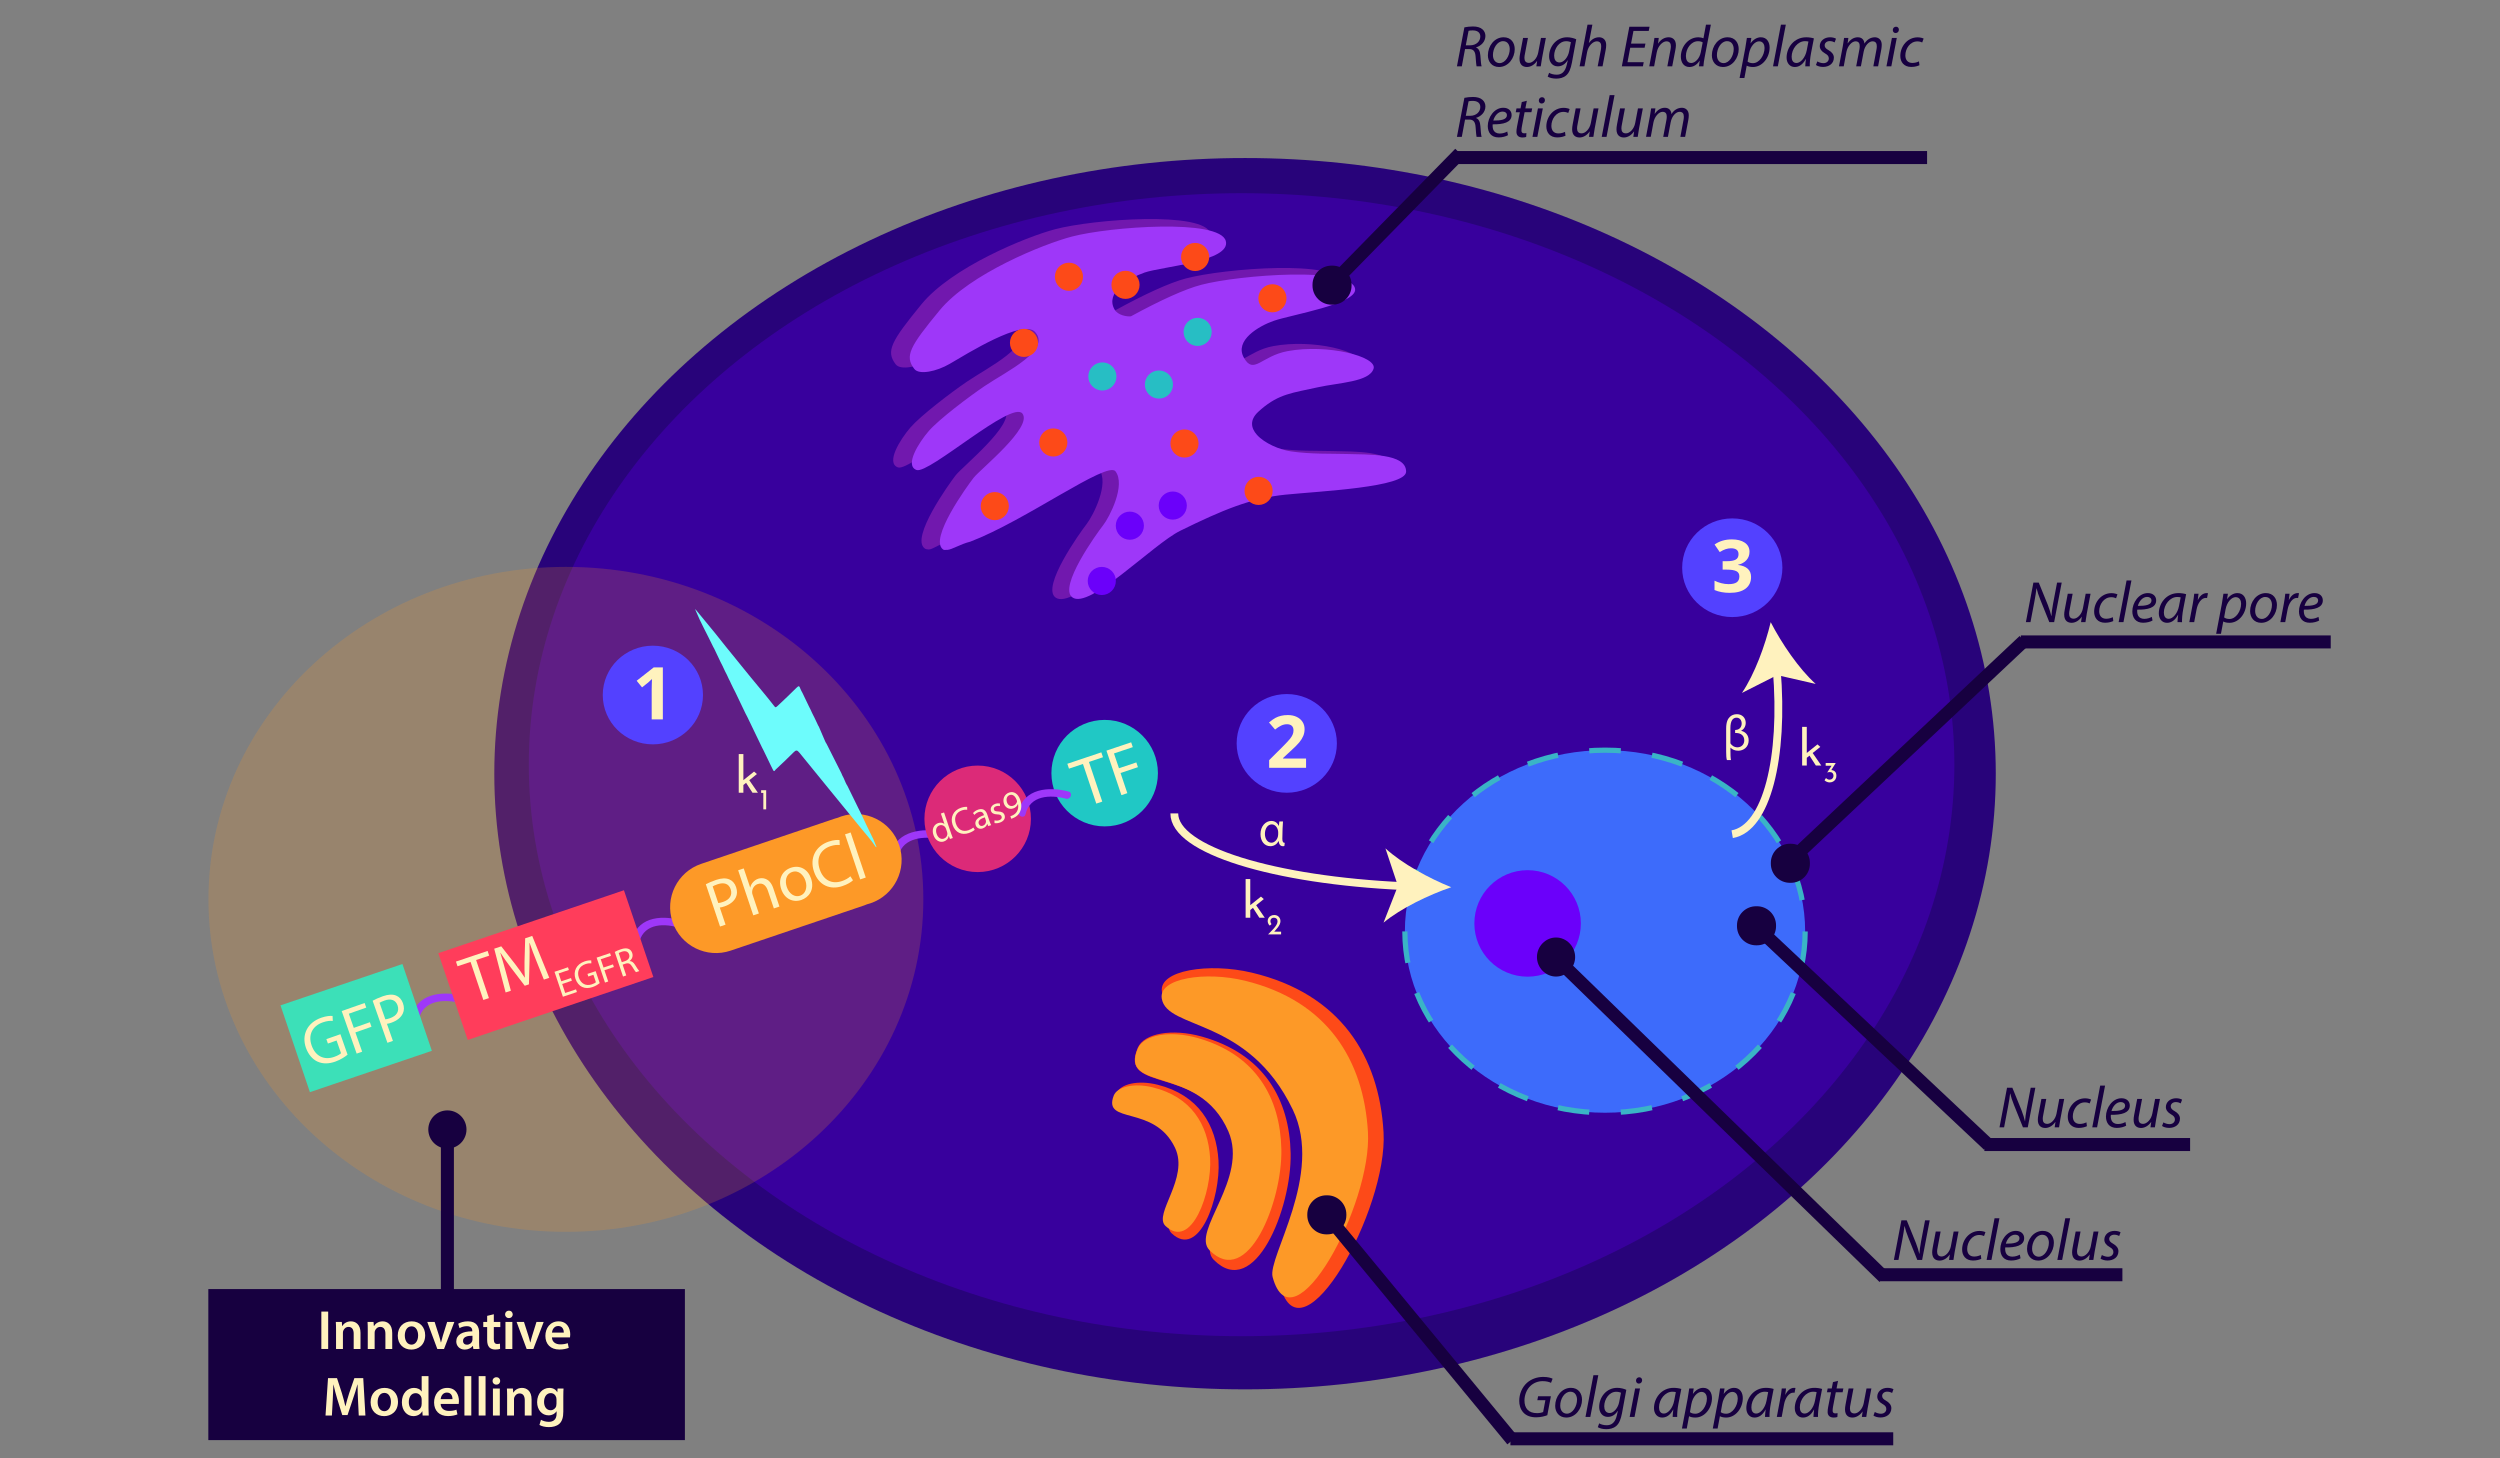 <?xml version="1.0" encoding="utf-8"?>
<!-- Generator: Adobe Illustrator 16.0.0, SVG Export Plug-In . SVG Version: 6.00 Build 0)  -->
<!DOCTYPE svg PUBLIC "-//W3C//DTD SVG 1.1//EN" "http://www.w3.org/Graphics/SVG/1.1/DTD/svg11.dtd">
<svg version="1.1" xmlns="http://www.w3.org/2000/svg" xmlns:xlink="http://www.w3.org/1999/xlink" x="0px" y="0px" width="960px"
	 height="560px" viewBox="0 0 960 560" enable-background="new 0 0 960 560" xml:space="preserve">
<rect x="0" y="0" width="960" height="560" fill="#808080" stroke="none"/>
<g id="Rough" display="none">
	<g display="inline">
		<path fill="#6DFCFC" d="M38.554,84.202c1.268-0.673,2.961-1.456,5.199-2.208c2.749-0.925,4.976-0.966,6.639-0.254
			c1.524,0.618,2.75,1.937,3.391,3.839c0.651,1.937,0.588,3.652-0.126,5.129c-0.947,2.049-3.078,3.649-5.795,4.563
			c-0.831,0.279-1.609,0.504-2.301,0.561l2.881,8.568l-2.781,0.935L38.554,84.202z M44.803,93.58c0.66-0.045,1.449-0.24,2.376-0.551
			c3.355-1.129,4.857-3.435,3.865-6.386c-0.949-2.824-3.422-3.513-6.491-2.48c-1.214,0.408-2.109,0.815-2.546,1.104L44.803,93.58z"
			/>
		<path fill="#6DFCFC" d="M54.833,77.173l2.813-0.946l3.222,9.583l0.064-0.021c0.18-0.943,0.648-1.878,1.352-2.644
			c0.671-0.755,1.555-1.407,2.61-1.762c2.077-0.698,5.828-0.546,7.61,4.752l3.073,9.14l-2.813,0.946L69.799,87.4
			c-0.832-2.476-2.464-4.259-5.116-3.367c-1.822,0.613-2.833,2.366-2.833,4.061c-0.032,0.434,0.075,0.857,0.257,1.397l3.115,9.266
			l-2.813,0.946L54.833,77.173z"/>
		<path fill="#6DFCFC" d="M91.523,81.225c1.91,5.68-1.222,9.488-4.961,10.746c-4.188,1.408-8.44-0.552-10.072-5.408
			c-1.729-5.14,0.646-9.295,4.929-10.735C85.862,74.333,89.944,76.528,91.523,81.225z M79.303,85.51
			c1.131,3.364,3.935,5.248,6.684,4.323c2.685-0.903,3.855-4.088,2.692-7.546c-0.875-2.602-3.295-5.461-6.619-4.344
			S78.321,82.591,79.303,85.51z"/>
		<path fill="#6DFCFC" d="M112.611,82.046c-0.852,0.851-2.727,2.047-5.348,2.929c-6.073,2.042-11.924-0.229-14.282-7.242
			c-2.251-6.694,0.794-12.771,7.474-15.017c2.686-0.903,4.571-0.901,5.435-0.767l0.086,2.479c-1.226-0.154-2.855-0.029-4.646,0.573
			c-5.05,1.698-7.329,6.03-5.44,11.647c1.761,5.235,5.929,7.578,11.171,5.815c1.694-0.57,3.302-1.499,4.239-2.415L112.611,82.046z"
			/>
		<path fill="#6DFCFC" d="M108.659,59.074l2.813-0.945l7.576,22.53l-2.813,0.945L108.659,59.074z"/>
	</g>
	<g display="inline">
		<path fill="#FFF2BE" d="M40.606,83.799c1.249-0.666,2.918-1.437,5.124-2.178c2.709-0.911,4.905-0.949,6.547-0.238
			c1.504,0.617,2.716,1.927,3.352,3.816c0.646,1.922,0.587,3.625-0.113,5.087c-0.93,2.031-3.027,3.612-5.705,4.513
			c-0.819,0.275-1.585,0.499-2.269,0.553l2.86,8.505l-2.741,0.921L40.606,83.799z M46.789,93.115
			c0.651-0.043,1.429-0.235,2.343-0.542c3.307-1.112,4.783-3.396,3.798-6.326c-0.943-2.804-3.383-3.491-6.407-2.474
			c-1.197,0.402-2.079,0.804-2.509,1.089L46.789,93.115z"/>
		<path fill="#FFF2BE" d="M56.647,76.862l2.772-0.932l3.199,9.513l0.063-0.021c0.176-0.937,0.636-1.862,1.328-2.621
			c0.661-0.748,1.531-1.391,2.571-1.74c2.047-0.688,5.747-0.53,7.516,4.73l3.051,9.072l-2.772,0.932l-2.945-8.758
			c-0.826-2.456-2.439-4.228-5.053-3.349c-1.796,0.604-2.79,2.34-2.785,4.021c-0.03,0.431,0.076,0.851,0.256,1.387l3.093,9.198
			l-2.772,0.932L56.647,76.862z"/>
		<path fill="#FFF2BE" d="M92.843,80.959c1.896,5.64-1.184,9.409-4.87,10.648c-4.126,1.387-8.325-0.566-9.945-5.385
			c-1.716-5.103,0.617-9.219,4.838-10.638C87.244,74.112,91.275,76.298,92.843,80.959z M80.8,85.184
			c1.123,3.34,3.892,5.213,6.601,4.302c2.646-0.89,3.793-4.044,2.639-7.479c-0.868-2.582-3.261-5.424-6.537-4.322
			C80.226,78.786,79.825,82.288,80.8,85.184z"/>
		<path fill="#FFF2BE" d="M113.644,81.819c-0.838,0.843-2.685,2.024-5.268,2.893c-5.985,2.013-11.761-0.252-14.102-7.214
			c-2.235-6.646,0.755-12.666,7.339-14.88c2.646-0.89,4.506-0.885,5.357-0.75l0.091,2.459c-1.209-0.154-2.817-0.035-4.581,0.559
			c-4.977,1.673-7.215,5.967-5.34,11.542c1.748,5.198,5.863,7.531,11.029,5.794c1.67-0.562,3.254-1.48,4.176-2.387L113.644,81.819z"
			/>
		<path fill="#FFF2BE" d="M109.696,59.024l2.772-0.932l7.521,22.365l-2.772,0.932L109.696,59.024z"/>
	</g>
	<g display="inline">
		<path fill="#6DFCFC" d="M44.831,120.79l-7.033,2.365l-0.854-2.539l17.119-5.756l0.854,2.539l-7.067,2.376l6.921,20.584
			l-3.019,1.015L44.831,120.79z"/>
		<path fill="#6DFCFC" d="M56.635,113.995l12.453-4.188l0.842,2.504l-9.469,3.184l2.584,7.685l8.749-2.941l0.831,2.471l-8.749,2.941
			l3.519,10.464l-2.984,1.004L56.635,113.995z"/>
	</g>
	<g display="inline">
		<g>
			<path fill="#FFF2BE" d="M46.064,121.35l-6.932,2.331l-0.816-2.426l16.874-5.674l0.816,2.426l-6.966,2.342l6.615,19.673l-2.976,1
				L46.064,121.35z"/>
			<path fill="#FFF2BE" d="M57.727,114.729l12.274-4.127l0.805,2.393l-9.333,3.138l2.47,7.345l8.623-2.899l0.794,2.36l-8.623,2.899
				l3.363,10.001l-2.942,0.989L57.727,114.729z"/>
		</g>
	</g>
</g>
<g id="Cell">
	<ellipse fill="#28037A" cx="478.094" cy="297.096" rx="288.285" ry="236.414"/>
	<ellipse fill="#38009D" cx="476.767" cy="293.645" rx="273.711" ry="219.456"/>
	<ellipse opacity="0.2" fill="#FD9927" cx="217.302" cy="345.354" rx="137.258" ry="127.67"/>
</g>
<g id="RER">
	<path fill="#7118AE" d="M511.608,173.208c-5.619-0.18-13.58,0.129-21.387-1.013c-4.386-0.645-10.286-3.161-13.256-6.528
		c-2.307-2.628-2.844-5.763,0.485-8.933c0.409-0.387,0.801-0.747,1.201-1.082c7.006-6.021,12.037-6.348,21.999-8.58
		c8.218-1.839,20.077-2.079,21.644-7.302c1.438-4.81-18.025-9.723-33.35-6.871c-10.311,1.915-13.196,9.448-17.028,2.576
		c-3.754-6.734,5.748-12.403,11.69-14.464c6.734-2.353,32.157-6.58,31.518-12.377c-0.994-9.07-45.055-5.592-59.725-1.717
		c-6.394,1.692-15.989,6.111-27.33,12.347c-1.414,0.207-5.083-0.348-6.386-2.684c-3.755-6.734,5.747-12.402,11.689-14.464
		c6.734-2.354,33.716-4.363,31.519-12.376c-2.417-8.796-45.057-5.592-59.726-1.718c-11.188,2.955-39.727,14.619-51.366,28.868
		c-11.647,14.25-13.691,17.951-9.876,22.986c1.864,2.481,8.692,1.004,13.767-1.985c6.659-3.908,28.463-17.685,33.128-12.505
		c6.386,7.085-11.042,15.426-19.565,21.207c-6.028,4.097-17.786,13.064-21.685,17.6c-3.908,4.535-9.536,13.58-4.75,15.289
		c4.784,1.71,37.053-27.486,41.105-22.1c4.044,5.368-16.338,21.773-18.952,25.141c-2.605,3.367-17.343,23.946-11.929,28.044
		c0.06,0.043,0.12,0.085,0.179,0.12c0.417,0.266,0.902,0.251,1.465,0.32c1.813-0.059,4.955-3.003,8.974-3.003
		c0.008,0,0.008,0,0.008,0c21.32-9,53.219-31.993,56.386-27.783c4.044,5.369-2.236,17.729-4.85,21.096
		c-2.606,3.367-17.343,23.999-11.928,28.096c6.615,5.007,31.332-20.839,41.949-26.104c16.458-8.16,27.406-12.791,40.868-14.156
		c13.604-1.374,46.794-2.898,46.826-9.015C534.963,172.833,520.021,173.482,511.608,173.208z"/>
	<path fill="#9E37F9" d="M516.89,174.335c-5.556-0.177-13.428,0.126-21.146-0.994c-4.336-0.631-10.171-3.098-13.107-6.398
		c-2.283-2.576-2.813-5.649,0.479-8.756c0.405-0.379,0.792-0.733,1.188-1.061c6.928-5.902,11.902-6.222,21.753-8.411
		c8.126-1.802,19.854-2.038,21.401-7.156c1.423-4.714-17.823-9.53-32.976-6.735c-10.196,1.877-13.05,9.261-16.838,2.525
		c-3.713-6.6,5.683-12.156,11.559-14.177c6.659-2.307,31.798-6.449,31.166-12.132c-0.983-8.891-44.552-5.481-59.058-1.684
		c-6.323,1.658-15.811,5.991-27.024,12.103c-1.398,0.202-5.026-0.341-6.314-2.631c-3.712-6.6,5.683-12.157,11.56-14.177
		c6.659-2.307,33.339-4.277,31.167-12.132c-2.392-8.621-44.553-5.481-59.059-1.684c-11.063,2.896-39.283,14.329-50.792,28.296
		c-11.517,13.967-13.538,17.595-9.766,22.529c1.844,2.433,8.596,0.985,13.614-1.945c6.584-3.831,28.145-17.334,32.758-12.258
		c6.315,6.946-10.919,15.121-19.347,20.787c-5.96,4.016-17.587,12.806-21.443,17.25c-3.864,4.445-9.429,13.311-4.697,14.986
		c4.731,1.676,36.64-26.941,40.647-21.662c3.999,5.262-16.156,21.342-18.741,24.643c-2.576,3.3-17.149,23.472-11.795,27.488
		c0.059,0.042,0.118,0.084,0.177,0.118c0.412,0.261,0.892,0.028,1.448,0.095c1.793-0.058,4.899-2.162,8.874-3.162
		c0.008,0,0.008,0,0.008,0c21.081-8,52.625-31.14,55.756-27.014c3.999,5.262-2.211,17.487-4.796,20.787
		c-2.576,3.301-17.149,23.578-11.795,27.593c6.542,4.908,30.981-20.398,41.48-25.559c16.274-7.998,27.101-12.522,40.412-13.861
		c13.452-1.347,46.271-2.834,46.303-8.83C539.983,173.962,525.209,174.604,516.89,174.335z"/>
</g>
<g id="Ribosomes">
	<circle fill="#FD4A18" cx="454.842" cy="170.303" r="5.403"/>
	<circle fill="#27BEC4" cx="459.893" cy="127.449" r="5.402"/>
	<circle fill="#6B00FA" cx="433.861" cy="201.864" r="5.402"/>
	<circle fill="#FD4A18" cx="393.218" cy="131.667" r="5.403"/>
	<circle fill="#27BEC4" cx="423.316" cy="144.564" r="5.403"/>
	<circle fill="#FD4A18" cx="432.191" cy="109.377" r="5.402"/>
	<circle fill="#FD4A18" cx="410.479" cy="106.276" r="5.402"/>
	<circle fill="#FD4A18" cx="458.929" cy="98.679" r="5.403"/>
	<circle fill="#FD4A18" cx="488.618" cy="114.539" r="5.402"/>
	<circle fill="#6B00FA" cx="450.342" cy="194.139" r="5.402"/>
	<circle fill="#FD4A18" cx="381.992" cy="194.349" r="5.402"/>
	<circle fill="#FD4A18" cx="404.476" cy="169.91" r="5.402"/>
	<circle fill="#6B00FA" cx="423.088" cy="223.089" r="5.402"/>
	<circle fill="#27BEC4" cx="445.028" cy="147.664" r="5.402"/>
	<circle fill="#FD4A18" cx="483.296" cy="188.501" r="5.402"/>
</g>
<g id="Golgi">
	<path fill="#FD4A18" d="M531.284,434.807c1.706,29.621-31.488,89.291-39.632,59.155c-2.176-8.05,21.418-41.679,8.581-68.093
		c-18.354-37.768-51.965-32.163-54.05-45.025c-1.351-8.333,18.188-11.231,34.478-7.356
		C514.776,381.605,529.602,405.619,531.284,434.807z"/>
	<path fill="#FD9927" d="M525.289,434.648c1.677,27.968-28.952,84.19-36.606,55.718c-2.045-7.606,19.753-39.275,7.754-64.25
		c-17.156-35.707-48.342-30.523-50.317-42.673c-1.28-7.87,16.849-10.545,31.983-6.835
		C509.798,384.377,523.637,407.093,525.289,434.648z"/>
	<path fill="#FD4A18" d="M495.607,442.893c0.432,21.051-13.834,56.643-29.535,40.868c-7.531-7.564,16.214-28.971,7.841-48.05
		c-11.973-27.278-44.736-15.503-36.992-33.396c2.39-5.52,13.138-7.469,24.54-4.28C485.342,404.719,495.185,422.148,495.607,442.893z
		"/>
	<path fill="#FD9927" d="M492.04,441.286c0.446,19.999-12.861,53.784-27.615,38.769c-7.075-7.202,15.149-27.49,7.26-45.632
		c-11.28-25.938-41.979-14.813-34.751-31.798c2.229-5.238,12.305-7.07,23.002-4.018C482.342,405.003,491.604,421.581,492.04,441.286
		z"/>
	<path fill="#FD4A18" d="M467.905,445.704c0.857,14.015-7.413,38.024-18.026,27.85c-5.09-4.881,9.718-19.643,3.765-32.176
		c-8.512-17.92-29.429-9.383-24.9-21.466c1.398-3.728,8.313-5.254,15.792-3.369C460.201,420.489,467.061,431.896,467.905,445.704z"
		/>
	<path fill="#FD9927" d="M464.684,444.706c0.775,13.083-7.12,35.523-17.143,26.051c-4.807-4.544,9.253-18.364,3.649-30.053
		c-8.013-16.709-27.843-8.684-23.522-19.978c1.333-3.483,7.886-4.927,14.963-3.188C457.455,421.185,463.921,431.815,464.684,444.706
		z"/>
</g>
<g id="Nucleus">
	<g>
		<ellipse fill="#3D6BFB" cx="616.325" cy="357.68" rx="76.855" ry="69.613"/>
		
			<ellipse fill="none" stroke="#3AB4C6" stroke-width="2" stroke-miterlimit="10" stroke-dasharray="12.117,12.117" cx="616.325" cy="357.68" rx="76.855" ry="69.613"/>
	</g>
	<circle fill="#6B00FA" cx="586.605" cy="354.594" r="20.449"/>
</g>
<g id="Construct">
	<path fill="#9E37F9" d="M360.375,319.13c-7.627-1.195-17.229,0.662-18.312,9.736c-0.222,1.857,2.627,2.564,2.851,0.691
		c0.879-7.379,8.618-8.541,14.77-7.578C361.542,322.273,362.243,319.423,360.375,319.13z"/>
	<path fill="#9E37F9" d="M262.46,353.718c-7.334-2.41-17.112-2.122-19.641,6.66c-0.517,1.797,2.181,2.953,2.703,1.141
		c2.055-7.141,9.88-7.042,15.797-5.1C263.106,357.008,264.257,354.307,262.46,353.718z"/>
	<path fill="#9E37F9" d="M177.104,382.242c-7.514-1.774-17.23-0.651-19,8.314c-0.362,1.836,2.425,2.757,2.791,0.905
		c1.437-7.29,9.241-7.86,15.303-6.431C178.029,385.464,178.944,382.676,177.104,382.242z"/>
	
		<rect x="172.034" y="352.875" transform="matrix(-0.947 0.321 -0.321 -0.947 527.079 654.132)" fill="#FF3D5B" width="75.273" height="35.193"/>
	
		<rect x="112.129" y="377.083" transform="matrix(-0.947 0.321 -0.321 -0.947 393.061 724.616)" fill="#3CE0B8" width="49.448" height="35.193"/>
	<path fill="#FD9927" d="M320.658,314.313c0.324-0.11,0.655-0.201,0.991-0.273c0.432-0.188,0.88-0.36,1.333-0.514
		c9.204-3.117,19.194,1.82,22.31,11.024c3.117,9.202-1.819,19.192-11.024,22.309c-0.452,0.154-0.912,0.289-1.37,0.402
		c-0.311,0.146-0.629,0.275-0.953,0.385l-51.38,17.397c-9.204,3.117-19.194-1.818-22.31-11.023
		c-3.117-9.203,1.819-19.194,11.023-22.31L320.658,314.313z"/>
	<circle fill="#DC2A78" cx="375.43" cy="314.43" r="20.449"/>
	<circle fill="#20C8C5" cx="424.191" cy="296.887" r="20.449"/>
</g>
<g id="Annotations">
	<path fill="#9E37F9" d="M410.3,303.936c-7.455-2.006-17.202-1.185-19.248,7.722c-0.418,1.823,2.338,2.831,2.76,0.991
		c1.664-7.241,9.482-7.57,15.496-5.953C411.125,307.186,412.125,304.427,410.3,303.936z"/>
	<g display="none">
		<path display="inline" fill="#6DFCFC" d="M255.1,328.984c1.003-0.534,2.344-1.152,4.114-1.747
			c2.176-0.732,3.938-0.765,5.253-0.202c1.207,0.488,2.176,1.531,2.683,3.039c0.515,1.531,0.465,2.889-0.1,4.058
			c-0.75,1.621-2.436,2.887-4.586,3.61c-0.658,0.221-1.273,0.399-1.821,0.443l2.279,6.779l-2.2,0.74L255.1,328.984z
			 M260.044,336.403c0.522-0.035,1.146-0.189,1.88-0.437c2.656-0.893,3.844-2.718,3.059-5.053c-0.751-2.234-2.708-2.778-5.136-1.962
			c-0.961,0.323-1.669,0.646-2.015,0.873L260.044,336.403z"/>
		<path display="inline" fill="#6DFCFC" d="M267.984,323.422l2.226-0.749l2.55,7.583l0.051-0.017
			c0.143-0.747,0.514-1.487,1.07-2.094c0.531-0.597,1.23-1.112,2.065-1.393c1.645-0.553,4.613-0.434,6.022,3.76l2.432,7.23
			l-2.226,0.748l-2.347-6.979c-0.659-1.958-1.95-3.369-4.05-2.663c-1.441,0.484-2.242,1.872-2.242,3.214
			c-0.025,0.344,0.059,0.679,0.203,1.105l2.465,7.331l-2.227,0.749L267.984,323.422z"/>
		<path display="inline" fill="#6DFCFC" d="M297.021,326.624c1.512,4.495-0.967,7.508-3.927,8.503
			c-3.313,1.114-6.679-0.437-7.97-4.278c-1.368-4.067,0.512-7.354,3.901-8.493C292.542,321.173,295.772,322.909,297.021,326.624z
			 M287.351,330.017c0.895,2.661,3.113,4.15,5.289,3.419c2.125-0.714,3.051-3.233,2.131-5.97c-0.692-2.06-2.607-4.322-5.238-3.438
			S286.573,327.707,287.351,330.017z"/>
		<path display="inline" fill="#6DFCFC" d="M313.712,327.272c-0.674,0.674-2.158,1.619-4.233,2.317
			c-4.806,1.616-9.437-0.181-11.302-5.729c-1.782-5.299,0.628-10.105,5.915-11.884c2.125-0.714,3.618-0.712,4.301-0.606l0.068,1.961
			c-0.97-0.121-2.26-0.022-3.676,0.454c-3.997,1.344-5.801,4.772-4.307,9.217c1.393,4.144,4.691,5.996,8.84,4.602
			c1.341-0.451,2.614-1.187,3.355-1.911L313.712,327.272z"/>
		<path display="inline" fill="#6DFCFC" d="M310.586,309.097l2.226-0.749l5.994,17.826l-2.226,0.749L310.586,309.097z"/>
	</g>
	<g>
		<path fill="#FFF2BE" d="M271.036,339.558c0.965-0.515,2.257-1.111,3.963-1.685c2.096-0.705,3.795-0.734,5.064-0.184
			c1.164,0.476,2.102,1.49,2.594,2.952c0.5,1.486,0.454,2.804-0.087,3.935c-0.72,1.571-2.343,2.795-4.414,3.492
			c-0.634,0.213-1.227,0.385-1.755,0.427l2.212,6.58l-2.12,0.713L271.036,339.558z M275.819,346.766
			c0.504-0.033,1.105-0.183,1.812-0.42c2.559-0.86,3.701-2.627,2.938-4.894c-0.729-2.169-2.616-2.701-4.956-1.914
			c-0.926,0.312-1.608,0.622-1.941,0.842L275.819,346.766z"/>
		<path fill="#FFF2BE" d="M283.447,334.19l2.145-0.721l2.475,7.36l0.048-0.017c0.137-0.724,0.493-1.44,1.027-2.027
			c0.511-0.579,1.185-1.076,1.989-1.347c1.584-0.532,4.446-0.41,5.814,3.659l2.36,7.019l-2.144,0.721l-2.278-6.774
			c-0.639-1.901-1.887-3.271-3.91-2.591c-1.389,0.467-2.158,1.811-2.155,3.11c-0.023,0.333,0.06,0.66,0.198,1.073l2.393,7.116
			l-2.145,0.721L283.447,334.19z"/>
		<path fill="#FFF2BE" d="M311.451,337.36c1.467,4.362-0.916,7.28-3.767,8.238c-3.192,1.074-6.44-0.438-7.694-4.167
			c-1.327-3.947,0.478-7.131,3.743-8.229C307.121,332.063,310.238,333.754,311.451,337.36z M302.134,340.629
			c0.869,2.584,3.011,4.033,5.107,3.329c2.047-0.688,2.935-3.131,2.042-5.787c-0.672-1.998-2.523-4.197-5.058-3.345
			C301.69,335.679,301.38,338.388,302.134,340.629z"/>
		<path fill="#FFF2BE" d="M327.546,338.025c-0.649,0.652-2.078,1.566-4.076,2.238c-4.631,1.557-9.098-0.196-10.909-5.582
			c-1.729-5.142,0.583-9.799,5.677-11.512c2.048-0.688,3.487-0.684,4.146-0.579l0.07,1.901c-0.936-0.119-2.18-0.025-3.544,0.433
			c-3.851,1.295-5.582,4.616-4.132,8.93c1.353,4.021,4.536,5.826,8.533,4.482c1.292-0.435,2.517-1.145,3.23-1.847L327.546,338.025z"
			/>
		<path fill="#FFF2BE" d="M324.492,320.389l2.145-0.721l5.818,17.303l-2.145,0.721L324.492,320.389z"/>
	</g>
	<g>
		<path fill="#FFF2BE" d="M133.47,404.996c-0.827,0.672-2.5,1.886-4.707,2.661c-2.474,0.869-4.733,0.955-6.872-0.012
			c-1.884-0.863-3.524-2.74-4.418-5.287c-1.689-4.885,0.407-9.626,5.889-11.552c1.892-0.664,3.516-0.773,4.339-0.681l0.096,1.901
			c-1.01-0.08-2.212-0.014-3.862,0.566c-3.979,1.397-5.705,4.783-4.265,8.883c1.458,4.148,4.816,5.721,8.625,4.383
			c1.383-0.485,2.261-1.012,2.661-1.425l-1.713-4.876l-3.323,1.168l-0.597-1.698l5.386-1.892L133.47,404.996z"/>
		<path fill="#FFF2BE" d="M131.211,388.24l8.806-3.094l0.622,1.771l-6.695,2.352l1.908,5.433l6.186-2.173l0.613,1.748l-6.186,2.172
			l2.599,7.398l-2.11,0.742L131.211,388.24z"/>
		<path fill="#FFF2BE" d="M143.095,384.283c0.959-0.527,2.242-1.142,3.94-1.737c2.086-0.733,3.785-0.784,5.062-0.252
			c1.17,0.461,2.121,1.462,2.633,2.918c0.52,1.479,0.492,2.797-0.034,3.935c-0.699,1.581-2.305,2.826-4.367,3.551
			c-0.631,0.222-1.222,0.402-1.75,0.451l2.301,6.549l-2.11,0.742L143.095,384.283z M147.975,391.426
			c0.503-0.04,1.102-0.197,1.806-0.444c2.547-0.895,3.665-2.676,2.873-4.932c-0.759-2.159-2.653-2.665-4.981-1.848
			c-0.922,0.324-1.601,0.644-1.93,0.869L147.975,391.426z"/>
	</g>
	<g>
		<path fill="#FFF2BE" d="M180.684,369.369l-4.996,1.68l-0.606-1.803l12.161-4.09l0.606,1.804l-5.02,1.688l4.917,14.622
			l-2.146,0.721L180.684,369.369z"/>
		<path fill="#FFF2BE" d="M206.012,369.099c-0.892-2.25-1.965-4.955-2.629-7.01l-0.073,0.024c0.087,2.113,0.093,4.391,0.026,6.935
			l-0.22,8.945l-1.608,0.541l-5.287-6.931c-1.559-2.053-2.929-3.951-4.047-5.745l-0.049,0.017c0.64,2.063,1.444,4.857,2.125,7.369
			l1.93,7.19l-2.023,0.68l-4.377-16.811l2.705-0.91l5.474,7.003c1.363,1.793,2.529,3.407,3.518,4.975l0.072-0.024
			c-0.143-1.797-0.164-3.796-0.129-6.113l0.252-8.929l2.705-0.91l6.547,16.082l-2.072,0.696L206.012,369.099z"/>
		<path fill="#FFF2BE" d="M219.6,376.593l-3.725,1.252l1.162,3.455l4.151-1.396l0.349,1.037l-5.388,1.812l-3.222-9.582l5.175-1.74
			l0.349,1.038l-3.938,1.324l1.018,3.028l3.725-1.252L219.6,376.593z"/>
		<path fill="#FFF2BE" d="M230.29,377.524c-0.487,0.385-1.472,1.081-2.765,1.516c-1.451,0.487-2.77,0.52-4.009-0.061
			c-1.092-0.52-2.034-1.627-2.536-3.12c-0.946-2.862,0.313-5.611,3.525-6.692c1.109-0.373,2.058-0.423,2.537-0.362l0.041,1.109
			c-0.589-0.055-1.291-0.024-2.257,0.301c-2.332,0.784-3.365,2.746-2.557,5.148c0.817,2.431,2.765,3.375,4.997,2.625
			c0.811-0.272,1.326-0.573,1.563-0.812l-0.961-2.857l-1.947,0.655l-0.334-0.996l3.155-1.061L230.29,377.524z"/>
		<path fill="#FFF2BE" d="M229.099,367.733l5.161-1.735l0.349,1.038l-3.924,1.319l1.071,3.185l3.625-1.219l0.344,1.023l-3.625,1.219
			l1.458,4.336l-1.237,0.416L229.099,367.733z"/>
		<path fill="#FFF2BE" d="M236.062,365.534c0.582-0.338,1.454-0.71,2.308-0.997c1.322-0.444,2.256-0.489,3.035-0.15
			c0.626,0.265,1.117,0.827,1.365,1.567c0.426,1.265-0.089,2.371-0.983,3.052l0.015,0.043c0.825,0.007,1.495,0.541,2.058,1.461
			c0.762,1.229,1.3,2.078,1.623,2.381l-1.28,0.43c-0.247-0.217-0.737-0.971-1.409-2.074c-0.729-1.226-1.408-1.552-2.546-1.217
			l-1.166,0.393l1.396,4.151l-1.236,0.415L236.062,365.534z M238.766,369.483l1.266-0.426c1.322-0.444,1.917-1.451,1.549-2.546
			c-0.416-1.237-1.493-1.477-2.806-1.05c-0.597,0.2-1.005,0.4-1.185,0.524L238.766,369.483z"/>
	</g>
	<g>
		<path fill="#FFF2BE" d="M362.515,311.983l2.726,8.105c0.2,0.596,0.442,1.27,0.638,1.713l-1.095,0.368l-0.447-1.145l-0.027,0.009
			c-0.123,0.874-0.749,1.718-1.844,2.085c-1.621,0.546-3.33-0.407-4.014-2.444c-0.764-2.227,0.16-4.063,1.795-4.613
			c1.025-0.345,1.881-0.094,2.368,0.345l0.027-0.009l-1.347-4.004L362.515,311.983z M363.266,318.254
			c-0.051-0.152-0.135-0.355-0.228-0.494c-0.44-0.715-1.32-1.129-2.235-0.821c-1.261,0.424-1.636,1.784-1.138,3.267
			c0.457,1.357,1.499,2.256,2.815,1.813c0.817-0.274,1.385-1.066,1.299-2.056c-0.015-0.18-0.057-0.351-0.122-0.545L363.266,318.254z
			"/>
		<path fill="#FFF2BE" d="M374.311,318.627c-0.369,0.371-1.181,0.891-2.317,1.272c-2.632,0.886-5.173-0.111-6.202-3.173
			c-0.983-2.924,0.332-5.571,3.228-6.545c1.163-0.392,1.982-0.389,2.357-0.33l0.04,1.081c-0.532-0.066-1.239-0.015-2.015,0.246
			c-2.189,0.736-3.174,2.625-2.349,5.077c0.769,2.286,2.579,3.313,4.852,2.548c0.734-0.247,1.431-0.65,1.837-1.049L374.311,318.627z
			"/>
		<path fill="#FFF2BE" d="M379.499,317.222l-0.381-0.813l-0.042,0.015c-0.197,0.651-0.759,1.365-1.715,1.688
			c-1.358,0.456-2.373-0.267-2.699-1.237c-0.545-1.62,0.598-2.992,3.193-3.85l-0.046-0.139c-0.187-0.555-0.674-1.501-2.046-1.04
			c-0.624,0.21-1.209,0.623-1.579,1.086l-0.547-0.71c0.433-0.547,1.157-1.053,2.003-1.337c2.05-0.689,3.02,0.542,3.472,1.886
			l0.844,2.509c0.195,0.581,0.414,1.141,0.651,1.569L379.499,317.222z M378.167,313.86c-1.339,0.42-2.771,1.162-2.333,2.465
			c0.266,0.79,0.918,0.987,1.542,0.777c0.873-0.294,1.241-1.034,1.244-1.667c-0.001-0.14-0.02-0.287-0.062-0.411L378.167,313.86z"/>
		<path fill="#FFF2BE" d="M381.878,315.034c0.439,0.113,1.161,0.149,1.771-0.056c0.887-0.299,1.153-0.882,0.967-1.437
			c-0.195-0.582-0.649-0.784-1.662-0.813c-1.35-0.024-2.142-0.499-2.412-1.303c-0.363-1.081,0.211-2.261,1.651-2.745
			c0.68-0.229,1.341-0.234,1.79-0.139l-0.007,0.989c-0.319-0.077-0.878-0.138-1.502,0.072c-0.72,0.242-0.982,0.794-0.815,1.293
			c0.187,0.554,0.673,0.668,1.657,0.708c1.313,0.052,2.104,0.433,2.44,1.431c0.396,1.178-0.239,2.316-1.832,2.852
			c-0.735,0.247-1.475,0.296-2.038,0.177L381.878,315.034z"/>
		<path fill="#FFF2BE" d="M387.98,313.414c0.272-0.062,0.567-0.191,0.97-0.373c0.673-0.335,1.24-0.849,1.591-1.507
			c0.413-0.74,0.577-1.675,0.385-2.798l-0.041,0.014c-0.294,0.778-0.894,1.381-1.794,1.684c-1.621,0.545-3.07-0.324-3.587-1.863
			c-0.573-1.703,0.157-3.614,2-4.234c1.842-0.619,3.482,0.494,4.255,2.795c0.666,1.982,0.467,3.59-0.131,4.748
			c-0.465,0.912-1.28,1.648-2.213,2.086c-0.42,0.218-0.803,0.363-1.099,0.446L387.98,313.414z M386.681,308.083
			c0.377,1.121,1.322,1.683,2.375,1.329c0.817-0.274,1.32-0.891,1.457-1.539c0.032-0.134,0.027-0.286-0.039-0.48
			c-0.517-1.537-1.481-2.523-2.755-2.095C386.68,305.646,386.252,306.807,386.681,308.083z"/>
	</g>
	<g display="none">
		<path display="inline" fill="#6DFCFC" d="M403.88,280.966l-5.565,1.871l-0.675-2.009l13.547-4.555l0.675,2.009l-5.592,1.88
			l5.477,16.288l-2.389,0.804L403.88,280.966z"/>
		<path display="inline" fill="#6DFCFC" d="M413.225,275.588l9.854-3.314l0.667,1.982l-7.492,2.52l2.044,6.08l6.922-2.327
			l0.657,1.955l-6.922,2.328l2.784,8.279l-2.362,0.794L413.225,275.588z"/>
	</g>
	<g>
		<g>
			<path fill="#FFF2BE" d="M415.849,293.363l-5.364,1.804l-0.631-1.877l13.056-4.39l0.632,1.877l-5.39,1.813l5.118,15.222
				l-2.303,0.773L415.849,293.363z"/>
			<path fill="#FFF2BE" d="M424.872,288.24l9.497-3.193l0.623,1.853l-7.221,2.428l1.911,5.682l6.671-2.243l0.614,1.827l-6.671,2.243
				l2.602,7.737l-2.277,0.766L424.872,288.24z"/>
		</g>
	</g>
	<g>
		<g>
			<path fill="none" stroke="#FFF2BE" stroke-width="3" stroke-miterlimit="10" d="M450.932,312.348
				c0,14.021,38.101,25.648,88.242,27.936"/>
			<g>
				<path fill="#FFF2BE" d="M557.276,340.691c-8.598,2.941-19.303,8.063-25.999,13.606l5.524-14.131l-4.794-14.393
					C538.412,331.653,548.841,337.316,557.276,340.691z"/>
			</g>
		</g>
	</g>
	<g>
		<g>
			<path fill="none" stroke="#FFF2BE" stroke-width="3" stroke-miterlimit="10" d="M665.159,320.332
				c13.202-2.265,19.952-29.217,17.09-63.46"/>
			<g>
				<path fill="#FFF2BE" d="M679.949,238.911c4.171,8.073,10.807,17.911,17.272,23.722l-14.788-3.392l-13.533,6.853
					C673.776,258.897,677.848,247.75,679.949,238.911z"/>
			</g>
		</g>
	</g>
	<ellipse fill="#5341FF" cx="250.703" cy="266.889" rx="19.244" ry="18.947"/>
	<g>
		<path fill="#FFF2BE" d="M254.533,276.258h-4.285v-11.553l0.042-1.898l0.069-2.076c-0.712,0.701-1.207,1.161-1.484,1.379
			l-2.33,1.843l-2.066-2.54l6.532-5.121h3.522V276.258z"/>
	</g>
	<ellipse fill="#5341FF" cx="494.119" cy="285.462" rx="19.244" ry="18.948"/>
	<g>
		<path fill="#FFF2BE" d="M501.528,294.832h-14.174v-2.937l5.09-5.066c1.507-1.52,2.491-2.573,2.954-3.161
			c0.462-0.587,0.795-1.131,0.998-1.632s0.306-1.02,0.306-1.557c0-0.801-0.225-1.397-0.673-1.789
			c-0.449-0.391-1.047-0.587-1.796-0.587c-0.786,0-1.549,0.177-2.289,0.532c-0.739,0.355-1.512,0.86-2.315,1.516l-2.33-2.718
			c0.998-0.837,1.825-1.429,2.482-1.775c0.656-0.346,1.373-0.612,2.149-0.799c0.776-0.187,1.646-0.28,2.607-0.28
			c1.267,0,2.386,0.228,3.356,0.683c0.971,0.456,1.725,1.093,2.261,1.912s0.805,1.757,0.805,2.813c0,0.92-0.165,1.782-0.493,2.588
			c-0.328,0.806-0.837,1.632-1.525,2.479s-1.902,2.053-3.641,3.618l-2.607,2.417v0.191h8.835V294.832z"/>
	</g>
	<ellipse fill="#5341FF" cx="665.195" cy="218.01" rx="19.244" ry="18.947"/>
	<g>
		<path fill="#FFF2BE" d="M671.813,211.88c0,1.247-0.384,2.308-1.15,3.182c-0.768,0.874-1.845,1.475-3.231,1.803v0.082
			c1.636,0.2,2.875,0.689,3.717,1.468c0.841,0.778,1.262,1.828,1.262,3.148c0,1.921-0.707,3.417-2.122,4.486
			c-1.414,1.07-3.435,1.604-6.061,1.604c-2.201,0-4.151-0.359-5.853-1.079v-3.592c0.785,0.392,1.65,0.71,2.593,0.956
			c0.943,0.246,1.877,0.369,2.802,0.369c1.415,0,2.46-0.236,3.135-0.71c0.675-0.473,1.013-1.233,1.013-2.281
			c0-0.938-0.389-1.602-1.165-1.994c-0.777-0.391-2.017-0.587-3.717-0.587h-1.54v-3.237h1.567c1.571,0,2.721-0.203,3.446-0.607
			c0.726-0.405,1.089-1.1,1.089-2.083c0-1.511-0.962-2.267-2.885-2.267c-0.666,0-1.343,0.109-2.032,0.328
			c-0.688,0.219-1.454,0.597-2.295,1.133l-1.983-2.909c1.85-1.311,4.055-1.966,6.615-1.966c2.1,0,3.757,0.419,4.973,1.256
			C671.205,209.222,671.813,210.387,671.813,211.88z"/>
	</g>
	<g>
		<path fill="#FFF2BE" d="M481.137,348.607l-1.035,0.843v2.972h-1.783v-14.856h1.783v10.025l4.102-3.297l1.093,0.959l-2.933,2.357
			l3.316,4.812h-2.09L481.137,348.607z"/>
		<path fill="#FFF2BE" d="M491.942,357.755v1.051h-5.007l0.369-0.369c0.76-0.76,1.352-1.374,1.776-1.844s0.78-0.944,1.067-1.425
			s0.431-0.937,0.431-1.369c0-0.454-0.135-0.801-0.402-1.039c-0.269-0.238-0.597-0.357-0.983-0.357
			c-0.306,0-0.562,0.063-0.766,0.189c-0.205,0.127-0.354,0.287-0.447,0.48c-0.094,0.194-0.14,0.388-0.14,0.581
			c0,0.478,0.146,0.868,0.436,1.174l-0.659,0.604c-0.246-0.149-0.445-0.4-0.598-0.755c-0.153-0.354-0.229-0.687-0.229-1
			c0-0.409,0.103-0.791,0.308-1.146c0.205-0.354,0.501-0.637,0.889-0.849c0.387-0.213,0.849-0.319,1.386-0.319
			c0.454,0,0.858,0.106,1.212,0.319c0.354,0.212,0.628,0.497,0.822,0.854c0.193,0.357,0.29,0.749,0.29,1.174
			c0,0.424-0.101,0.849-0.302,1.273s-0.449,0.823-0.743,1.196c-0.294,0.372-0.688,0.834-1.179,1.386l-0.168,0.189H491.942z"/>
	</g>
	<g>
		<path fill="#FFF2BE" d="M286.494,300.596l-1.035,0.843v2.972h-1.783v-14.856h1.783v10.025l4.102-3.297l1.093,0.959l-2.933,2.357
			l3.316,4.812h-2.089L286.494,300.596z"/>
		<path fill="#FFF2BE" d="M294.214,303.44v7.354h-1.095v-6.314h-0.838v-1.039H294.214z"/>
	</g>
	<g>
		<path fill="#FFF2BE" d="M492.667,315.455c-0.097,0.977-0.249,4.158-0.249,6.631c0,1.092,0.268,1.552,0.92,1.571l-0.135,1.207
			c-0.115,0.058-0.383,0.077-0.575,0.077c-0.823,0-1.494-0.537-1.591-1.955h-0.057c-0.613,1.111-1.687,1.955-3.162,1.955
			c-2.204,0-3.795-1.84-3.795-4.657c0-3.028,1.993-5.04,4.14-5.04c1.341,0,2.357,0.689,2.855,1.858h0.076
			c0.039-0.728,0.097-1.188,0.173-1.647H492.667z M488.239,323.6c1.169,0,2.185-1.131,2.473-2.357
			c0.096-0.422,0.115-0.785,0.115-1.303c0-0.364,0-0.671-0.077-0.997c-0.229-1.245-1.149-2.376-2.376-2.376
			c-1.572,0-2.646,1.552-2.646,3.66C485.729,321.99,486.63,323.6,488.239,323.6z"/>
	</g>
	<g>
		<path fill="#FFF2BE" d="M694.837,290.16l-1.035,0.843v2.972h-1.782v-14.856h1.782v10.025l4.103-3.297l1.093,0.959l-2.933,2.357
			l3.316,4.812h-2.09L694.837,290.16z"/>
		<path fill="#FFF2BE" d="M704.625,296.29c0.365,0.358,0.548,0.898,0.548,1.621c0,0.507-0.115,0.951-0.347,1.335
			c-0.23,0.384-0.546,0.681-0.944,0.889c-0.398,0.209-0.836,0.313-1.313,0.313c-0.351,0-0.704-0.075-1.062-0.224
			c-0.358-0.149-0.652-0.343-0.883-0.581l0.559-0.895c0.142,0.179,0.339,0.332,0.592,0.458c0.254,0.127,0.511,0.19,0.771,0.19
			c0.425,0,0.782-0.142,1.072-0.425c0.291-0.283,0.437-0.659,0.437-1.129c0-0.417-0.125-0.75-0.375-1
			c-0.249-0.25-0.59-0.374-1.022-0.374c-0.327,0-0.645,0.056-0.949,0.167l-0.034-0.045l1.643-2.548h-2.257v-1.039h3.855
			l-1.688,2.704C703.795,295.739,704.261,295.933,704.625,296.29z"/>
	</g>
	<g>
		<path fill="#FFF2BE" d="M664.49,287.109v1.284c0,1.092,0.02,2.683,0.211,3.469h-1.571c-0.23-0.613-0.288-1.917-0.288-3.259v-8.834
			c0-2.645,0.709-3.814,1.438-4.504c0.652-0.613,1.495-1.016,2.722-1.016c1.897,0,3.354,1.341,3.354,3.334
			c0,1.457-0.823,2.549-1.705,2.99v0.077c1.456,0.307,2.836,1.533,2.836,3.66c0,2.568-1.954,3.968-4.005,3.968
			c-1.284,0-2.242-0.422-2.952-1.169H664.49z M664.471,285.441c0.441,0.709,1.381,1.533,2.703,1.533
			c1.533,0,2.625-1.131,2.625-2.664c0-1.84-1.303-2.778-2.989-2.836c-0.173-0.02-0.345,0-0.518,0v-1.15
			c0.115,0,0.211-0.019,0.325-0.039c1.457-0.096,2.186-1.227,2.186-2.453c0-1.36-0.824-2.242-1.955-2.242
			c-1.553,0-2.377,1.342-2.377,3.986V285.441z"/>
	</g>
</g>
<g id="Light">
	<g>
		<path fill-rule="evenodd" clip-rule="evenodd" fill="#6DFCFC" d="M273.516,247.675c-2.094-4.373-4.485-8.604-6.323-13.101
			c-0.202-0.536-0.597-1.161,0.366,0.002c2.346,2.849,4.703,5.689,7.034,8.55c1.383,1.696,2.729,3.425,4.092,5.139
			c0.431,0.566,0.431,0.566,0.854,1.048c2.873,3.58,5.782,7.134,8.679,10.69c3.019,3.703,6.149,7.319,9.066,11.11
			c0.503,0.655,0.596,0.642,1.523-0.238c2.359-2.234,4.738-4.449,7.028-6.752c0.967-0.973,1.122-0.729,1.549,0.449
			c0.262,0.606,0.43,0.926,0.724,1.433c0.819,1.704,1.637,3.407,2.455,5.112c0.344,0.623,0.451,0.853,0.719,1.436
			c0.248,0.629,0.515,1.057,0.745,1.604c0.38,0.771,0.46,0.896,0.728,1.43c0.333,0.667,0.659,1.309,0.985,2.081
			c0.38,0.835,0.368,0.846,0.727,1.43c0.883,2.013,1.384,3.173,2.348,5.475c0.246,0.544,0.309,0.632,0.608,1.096
			c1.798,3.72,3.816,7.414,5.611,11.134c0.367,0.882,0.534,1.291,0.918,1.941c0.297,0.655,0.472,1.058,0.731,1.686
			c0.253,0.579,0.346,0.745,0.727,1.342c1.386,2.873,2.834,5.75,4.222,8.626c0.278,0.616,0.386,0.826,0.724,1.432
			c1.644,3.479,3.208,6.873,5.012,10.44c0.403,0.912,0.493,1.149,1.24,3.057c-0.117-0.05-0.233-0.094-0.352-0.14
			c-1.624-2.492-3.629-4.685-5.5-6.984c-7.913-9.722-15.879-19.402-23.763-29.148c-0.885-1.093-1.327-1.11-2.286-0.131
			c-2.2,2.253-4.52,4.39-6.816,6.545c-0.325,0.306-0.604,1.267-1.164-0.036c-0.338-0.62-0.472-0.87-0.722-1.458
			c-0.898-1.864-1.795-3.728-2.694-5.592c-0.3-0.551-0.432-0.82-0.728-1.424c-1.873-3.892-3.749-7.787-5.622-11.676
			c-0.347-0.593-0.493-0.892-0.737-1.412c-1.304-2.723-2.608-5.445-3.911-8.167c-0.318-0.575-0.513-0.937-0.732-1.423
			c-0.299-0.613-0.598-1.226-0.896-1.84c-0.273-0.71-0.484-1.038-0.812-1.672c-0.266-0.558-0.454-1.031-0.742-1.603
			c-0.325-0.646-0.461-0.885-0.73-1.432c-0.32-0.654-0.575-1.242-0.979-2.086c-0.345-0.642-0.423-0.856-0.729-1.428
			c-0.813-1.711-1.626-3.422-2.439-5.134C273.857,248.443,273.823,248.258,273.516,247.675z"/>
	</g>
	<path display="none" fill="#6DFCFC" d="M264.976,241.561c9.092-0.907,23.73-2.107,22.552,10.97
		c-0.409,4.54-2.038,9.043-2.67,13.581c-0.867,6.226,0.918,11.362,5.162,15.184c6.928,6.237,15.918,2.353,24.426,3.133
		c9.75,0.896,11.513,12.12,11.891,21.322c1.838-2.675,3.337-5.546,4.519-8.622c0.729-1.902,3.364-0.884,2.635,1.015
		c-1.695,4.411-4.036,8.498-7.052,12.141c-0.011,1.112-0.978,1.768-1.797,1.749c-0.989,0.354-2.033-0.407-1.916-1.361
		c-2.438-2.58-4.936-5.099-7.501-7.541c-1.305-1.244,0.591-3.799,1.908-2.545c2.156,2.056,4.253,4.174,6.324,6.322
		c-0.153-5.652-0.719-11.646-3.613-16.011c-2.039-3.078-5.509-3.608-9.066-3.472c-8.349,0.316-16.011,1.993-22.665-3.587
		c-7.64-6.405-6.883-15.806-4.576-25.665c0.822-3.513,2.197-8.063,0.133-11.021c-3.317-4.75-13.498-3.076-18.469-2.58
		C263.33,244.759,263.087,241.749,264.976,241.561z"/>
</g>
<g id="Annotations_2">
	<path fill="#170040" d="M517,466.669c0,4.049-3.282,7.331-7.331,7.331h-0.338c-4.049,0-7.331-3.282-7.331-7.331v-0.338
		c0-4.049,3.282-7.331,7.331-7.331h0.338c4.049,0,7.331,3.282,7.331,7.331V466.669z"/>
	
		<line fill="#5341FF" stroke="#170040" stroke-width="5" stroke-miterlimit="10" x1="509.347" y1="466.486" x2="580.75" y2="553.042"/>
	<line fill="none" stroke="#170040" stroke-width="5" stroke-miterlimit="10" x1="580" y1="552.5" x2="727" y2="552.5"/>
	<g>
		<path fill="#170040" d="M594.167,543.438c-0.879,0.361-2.503,0.813-4.284,0.813c-2.143,0-3.812-0.609-4.962-1.895
			c-1.15-1.286-1.533-2.932-1.533-4.443c0-2.525,1.015-5.164,2.977-6.923c1.624-1.421,3.812-2.256,6.247-2.256
			c1.872,0,3.135,0.429,3.586,0.699l-0.609,1.579c-0.789-0.384-1.826-0.654-3.202-0.654c-1.804,0-3.45,0.654-4.714,1.85
			c-1.42,1.33-2.277,3.495-2.277,5.57c0,2.932,1.466,4.871,4.849,4.871c0.902,0,1.759-0.181,2.323-0.429l0.856-4.533h-3.09
			l0.294-1.533h4.916L594.167,543.438z"/>
		<path fill="#170040" d="M607.498,537.484c0,3.359-2.391,6.855-6.044,6.855c-2.729,0-4.263-2.029-4.263-4.488
			c0-3.586,2.504-6.923,6.044-6.923C606.19,532.929,607.498,535.161,607.498,537.484z M599.131,539.784
			c0,1.782,0.97,3.067,2.571,3.067c2.21,0,3.879-2.842,3.879-5.391c0-1.263-0.586-3.044-2.548-3.044
			C600.688,534.417,599.108,537.281,599.131,539.784z"/>
		<path fill="#170040" d="M608.831,544.092l3.044-16.013h1.872l-3.067,16.013H608.831z"/>
		<path fill="#170040" d="M614.086,546.572c0.654,0.406,1.736,0.722,2.887,0.722c1.827,0,3.271-0.947,3.924-3.901l0.361-1.624
			h-0.067c-0.947,1.557-2.278,2.323-3.789,2.323c-2.188,0-3.315-1.85-3.315-3.789c-0.022-3.698,2.706-7.374,6.924-7.374
			c1.263,0,2.639,0.36,3.495,0.767l-1.669,9.021c-0.45,2.301-1.06,3.901-2.21,4.872c-1.082,0.946-2.548,1.218-3.812,1.218
			c-1.33,0-2.57-0.316-3.27-0.768L614.086,546.572z M622.453,534.8c-0.339-0.157-1.015-0.36-1.805-0.36
			c-2.729,0-4.601,2.842-4.623,5.548c0,1.195,0.429,2.616,2.098,2.616c1.602,0,3.225-2.03,3.631-4.173L622.453,534.8z"/>
		<path fill="#170040" d="M625.793,544.092l2.097-10.915h1.872l-2.098,10.915H625.793z M628.229,530.132
			c0-0.722,0.563-1.263,1.24-1.263s1.105,0.496,1.105,1.173c-0.023,0.744-0.542,1.263-1.264,1.263
			C628.657,531.305,628.229,530.809,628.229,530.132z"/>
		<path fill="#170040" d="M642.303,544.092c0-0.654,0.112-1.691,0.248-2.819h-0.045c-1.195,2.256-2.685,3.067-4.24,3.067
			c-1.917,0-3.135-1.533-3.135-3.608c0-3.789,2.797-7.803,7.555-7.803c1.038,0,2.188,0.18,2.932,0.428l-1.104,5.684
			c-0.361,1.895-0.519,3.834-0.474,5.052H642.303z M643.521,534.574c-0.271-0.067-0.677-0.157-1.309-0.157
			c-2.818,0-5.119,2.954-5.142,5.977c0,1.218,0.429,2.413,1.872,2.413c1.556,0,3.405-2.03,3.946-4.939L643.521,534.574z"/>
		<path fill="#170040" d="M645.868,548.558l2.188-11.502c0.226-1.309,0.451-2.774,0.608-3.879h1.714l-0.315,2.052h0.045
			c0.992-1.421,2.436-2.3,3.925-2.3c2.367,0,3.36,1.939,3.36,3.946c0,3.834-2.752,7.465-6.383,7.465
			c-1.173,0-1.939-0.248-2.368-0.496h-0.045l-0.88,4.714H645.868z M648.935,542.265c0.474,0.384,1.195,0.609,2.075,0.609
			c2.413,0,4.442-3,4.442-5.863c0-1.15-0.519-2.526-2.097-2.526c-1.466,0-3.315,1.691-3.879,4.736L648.935,542.265z"/>
		<path fill="#170040" d="M657.711,548.558l2.188-11.502c0.226-1.309,0.451-2.774,0.608-3.879h1.714l-0.315,2.052h0.045
			c0.992-1.421,2.436-2.3,3.925-2.3c2.367,0,3.359,1.939,3.359,3.946c0,3.834-2.751,7.465-6.382,7.465
			c-1.173,0-1.939-0.248-2.368-0.496h-0.045l-0.88,4.714H657.711z M660.777,542.265c0.474,0.384,1.195,0.609,2.075,0.609
			c2.413,0,4.442-3,4.442-5.863c0-1.15-0.519-2.526-2.097-2.526c-1.466,0-3.315,1.691-3.879,4.736L660.777,542.265z"/>
		<path fill="#170040" d="M677.762,544.092c0-0.654,0.112-1.691,0.248-2.819h-0.045c-1.195,2.256-2.685,3.067-4.24,3.067
			c-1.917,0-3.135-1.533-3.135-3.608c0-3.789,2.797-7.803,7.555-7.803c1.038,0,2.188,0.18,2.932,0.428l-1.104,5.684
			c-0.361,1.895-0.519,3.834-0.474,5.052H677.762z M678.979,534.574c-0.271-0.067-0.677-0.157-1.309-0.157
			c-2.818,0-5.119,2.954-5.142,5.977c0,1.218,0.429,2.413,1.872,2.413c1.556,0,3.405-2.03,3.946-4.939L678.979,534.574z"/>
		<path fill="#170040" d="M682.297,544.092l1.33-7.036c0.271-1.421,0.451-2.864,0.564-3.879h1.646
			c-0.09,0.767-0.18,1.533-0.293,2.367h0.067c0.699-1.488,1.872-2.615,3.338-2.615c0.158,0,0.384,0.022,0.519,0.045l-0.36,1.849
			c-0.113-0.022-0.293-0.045-0.496-0.045c-1.624,0-3.067,1.962-3.541,4.511l-0.902,4.804H682.297z"/>
		<path fill="#170040" d="M696.371,544.092c0-0.654,0.112-1.691,0.248-2.819h-0.045c-1.195,2.256-2.685,3.067-4.24,3.067
			c-1.917,0-3.135-1.533-3.135-3.608c0-3.789,2.797-7.803,7.555-7.803c1.038,0,2.188,0.18,2.932,0.428l-1.104,5.684
			c-0.361,1.895-0.519,3.834-0.474,5.052H696.371z M697.589,534.574c-0.271-0.067-0.677-0.157-1.309-0.157
			c-2.818,0-5.119,2.954-5.142,5.977c0,1.218,0.429,2.413,1.872,2.413c1.556,0,3.405-2.03,3.946-4.939L697.589,534.574z"/>
		<path fill="#170040" d="M705.8,530.244l-0.563,2.933h2.615l-0.293,1.466h-2.616l-1.015,5.3c-0.112,0.608-0.203,1.173-0.203,1.759
			c0,0.654,0.316,1.037,1.038,1.037c0.315,0,0.631-0.022,0.879-0.067l-0.09,1.466c-0.338,0.136-0.902,0.203-1.443,0.203
			c-1.669,0-2.301-1.015-2.301-2.12c0-0.631,0.068-1.263,0.226-2.052l1.083-5.525h-1.579l0.293-1.466h1.557l0.474-2.459
			L705.8,530.244z"/>
		<path fill="#170040" d="M718.61,533.177l-1.466,7.735c-0.226,1.218-0.384,2.277-0.496,3.18h-1.691l0.293-2.053h-0.045
			c-0.97,1.421-2.413,2.301-3.856,2.301c-1.398,0-2.864-0.677-2.864-3.157c0-0.519,0.067-1.105,0.203-1.827l1.172-6.179h1.872
			l-1.149,6.089c-0.136,0.608-0.203,1.128-0.203,1.602c0,1.127,0.474,1.894,1.759,1.894c1.354,0,3.09-1.578,3.541-3.991l1.06-5.593
			H718.61z"/>
		<path fill="#170040" d="M719.92,542.197c0.519,0.315,1.466,0.677,2.346,0.677c1.263,0,2.074-0.812,2.074-1.781
			c0-0.857-0.383-1.376-1.511-2.008c-1.263-0.699-1.962-1.669-1.962-2.773c0-1.917,1.646-3.383,3.946-3.383
			c0.992,0,1.872,0.271,2.278,0.541l-0.519,1.421c-0.384-0.226-1.083-0.496-1.895-0.496c-1.128,0-1.939,0.699-1.939,1.646
			c0,0.789,0.519,1.285,1.488,1.826c1.218,0.699,2.052,1.646,2.052,2.864c0,2.301-1.871,3.586-4.172,3.586
			c-1.173,0-2.21-0.361-2.706-0.744L719.92,542.197z"/>
	</g>
	<path fill="#170040" d="M604.853,367.5c0,4.05-3.283,7.5-7.331,7.5h-0.003c-4.048,0-7.331-3.45-7.331-7.5l0,0
		c0-4.05,3.283-7.5,7.331-7.5h0.003C601.569,360,604.853,363.45,604.853,367.5L604.853,367.5z"/>
	
		<line fill="#342AAD" stroke="#170040" stroke-width="5" stroke-miterlimit="10" x1="597.329" y1="367.75" x2="723.477" y2="490.478"/>
	<line fill="none" stroke="#170040" stroke-width="5" stroke-miterlimit="10" x1="722" y1="489.5" x2="815" y2="489.5"/>
	<g>
		<path fill="#170040" d="M727.248,483.819l2.887-15.2h2.052l3.496,8.615c0.654,1.714,1.015,2.932,1.331,4.239l0.045-0.022
			c0.09-1.376,0.248-2.639,0.631-4.759l1.534-8.073h1.781l-2.909,15.2h-1.85l-3.45-8.593c-0.744-1.871-1.083-2.954-1.421-4.375
			l-0.067,0.022c-0.158,1.421-0.406,2.932-0.79,5.007l-1.511,7.938H727.248z"/>
		<path fill="#170040" d="M752.081,472.904l-1.466,7.735c-0.226,1.218-0.384,2.277-0.496,3.18h-1.691l0.293-2.053h-0.045
			c-0.97,1.421-2.413,2.301-3.856,2.301c-1.398,0-2.864-0.677-2.864-3.157c0-0.519,0.067-1.105,0.203-1.827l1.172-6.179h1.872
			l-1.149,6.089c-0.136,0.608-0.203,1.128-0.203,1.602c0,1.127,0.474,1.894,1.759,1.894c1.354,0,3.09-1.578,3.541-3.991l1.06-5.593
			H752.081z"/>
		<path fill="#170040" d="M760.811,483.391c-0.564,0.271-1.691,0.654-3.157,0.654c-2.819,0-4.195-1.895-4.195-4.218
			c0-3.721,2.752-7.148,6.676-7.148c1.015,0,1.939,0.293,2.278,0.474l-0.542,1.488c-0.429-0.203-1.037-0.406-1.849-0.406
			c-2.842,0-4.624,2.797-4.624,5.367c0,1.76,0.925,2.91,2.707,2.91c1.104,0,1.962-0.339,2.525-0.609L760.811,483.391z"/>
		<path fill="#170040" d="M762.864,483.819l3.044-16.013h1.872l-3.067,16.013H762.864z"/>
		<path fill="#170040" d="M775.878,483.188c-0.812,0.474-2.143,0.857-3.608,0.857c-2.887,0-4.149-1.962-4.149-4.375
			c0-3.293,2.436-7.014,5.954-7.014c2.074,0,3.202,1.24,3.202,2.796c0,2.864-3.225,3.631-7.262,3.563
			c-0.09,0.474-0.022,1.488,0.226,2.075c0.429,0.97,1.308,1.466,2.436,1.466c1.285,0,2.255-0.406,2.932-0.767L775.878,483.188z
			 M773.804,474.122c-1.782,0-3.112,1.736-3.563,3.45c2.932,0.022,5.232-0.36,5.232-2.053
			C775.473,474.618,774.796,474.122,773.804,474.122z"/>
		<path fill="#170040" d="M788.689,477.212c0,3.36-2.391,6.855-6.044,6.855c-2.729,0-4.263-2.029-4.263-4.488
			c0-3.586,2.504-6.923,6.044-6.923C787.382,472.656,788.689,474.889,788.689,477.212z M780.322,479.512
			c0,1.781,0.97,3.067,2.571,3.067c2.21,0,3.879-2.842,3.879-5.391c0-1.263-0.586-3.044-2.548-3.044
			C781.879,474.145,780.3,477.009,780.322,479.512z"/>
		<path fill="#170040" d="M790.022,483.819l3.044-16.013h1.872l-3.067,16.013H790.022z"/>
		<path fill="#170040" d="M805.81,472.904l-1.466,7.735c-0.226,1.218-0.384,2.277-0.496,3.18h-1.691l0.293-2.053h-0.045
			c-0.97,1.421-2.413,2.301-3.856,2.301c-1.398,0-2.864-0.677-2.864-3.157c0-0.519,0.067-1.105,0.203-1.827l1.172-6.179h1.872
			l-1.149,6.089c-0.136,0.608-0.203,1.128-0.203,1.602c0,1.127,0.474,1.894,1.759,1.894c1.354,0,3.09-1.578,3.541-3.991l1.06-5.593
			H805.81z"/>
		<path fill="#170040" d="M807.119,481.925c0.519,0.315,1.466,0.677,2.346,0.677c1.263,0,2.074-0.812,2.074-1.781
			c0-0.857-0.383-1.376-1.511-2.008c-1.263-0.699-1.962-1.669-1.962-2.773c0-1.917,1.646-3.383,3.946-3.383
			c0.992,0,1.872,0.271,2.278,0.541l-0.519,1.421c-0.384-0.226-1.083-0.496-1.895-0.496c-1.128,0-1.939,0.699-1.939,1.646
			c0,0.789,0.519,1.285,1.488,1.826c1.218,0.699,2.052,1.646,2.052,2.864c0,2.301-1.871,3.586-4.172,3.586
			c-1.173,0-2.21-0.361-2.706-0.744L807.119,481.925z"/>
	</g>
	<path fill="#170040" d="M682,355.668c0,4.05-3.282,7.332-7.332,7.332h-0.336c-4.05,0-7.332-3.282-7.332-7.332v-0.336
		c0-4.05,3.282-7.332,7.332-7.332h0.336c4.05,0,7.332,3.282,7.332,7.332V355.668z"/>
	
		<line fill="#342AAD" stroke="#170040" stroke-width="5" stroke-miterlimit="10" x1="673.579" y1="355.041" x2="763.558" y2="439.644"/>
	<line fill="none" stroke="#170040" stroke-width="5" stroke-miterlimit="10" x1="762" y1="439.5" x2="841" y2="439.5"/>
	<path fill="#170040" d="M695,331.332c0-4.05-3.282-7.332-7.332-7.332h-0.336c-4.05,0-7.332,3.282-7.332,7.332v0.336
		c0,4.05,3.282,7.332,7.332,7.332h0.336c4.05,0,7.332-3.282,7.332-7.332V331.332z"/>
	
		<line fill="#342AAD" stroke="#170040" stroke-width="5" stroke-miterlimit="10" x1="687.266" y1="330.645" x2="777.243" y2="246.043"/>
	<line fill="none" stroke="#170040" stroke-width="5" stroke-miterlimit="10" x1="776" y1="246.5" x2="895" y2="246.5"/>
	<g>
		<path fill="#170040" d="M767.813,432.895l2.887-15.2h2.052l3.496,8.615c0.654,1.714,1.015,2.932,1.33,4.239l0.046-0.022
			c0.09-1.376,0.248-2.639,0.631-4.759l1.534-8.073h1.781l-2.909,15.2h-1.85l-3.45-8.593c-0.744-1.872-1.083-2.954-1.421-4.375
			l-0.067,0.022c-0.158,1.421-0.406,2.932-0.789,5.007l-1.512,7.938H767.813z"/>
		<path fill="#170040" d="M792.646,421.979l-1.466,7.735c-0.226,1.218-0.384,2.277-0.496,3.18h-1.691l0.293-2.053h-0.045
			c-0.97,1.421-2.413,2.301-3.856,2.301c-1.398,0-2.864-0.677-2.864-3.157c0-0.519,0.067-1.105,0.203-1.827l1.173-6.179h1.871
			l-1.15,6.089c-0.135,0.608-0.202,1.128-0.202,1.602c0,1.127,0.474,1.894,1.759,1.894c1.354,0,3.09-1.578,3.541-3.991l1.06-5.593
			H792.646z"/>
		<path fill="#170040" d="M801.376,432.466c-0.563,0.271-1.691,0.654-3.157,0.654c-2.819,0-4.195-1.895-4.195-4.218
			c0-3.721,2.752-7.148,6.676-7.148c1.015,0,1.939,0.293,2.277,0.474l-0.541,1.488c-0.429-0.203-1.037-0.406-1.849-0.406
			c-2.842,0-4.624,2.797-4.624,5.367c0,1.76,0.925,2.91,2.707,2.91c1.104,0,1.962-0.339,2.525-0.609L801.376,432.466z"/>
		<path fill="#170040" d="M803.43,432.895l3.044-16.013h1.872l-3.067,16.013H803.43z"/>
		<path fill="#170040" d="M816.443,432.263c-0.812,0.474-2.143,0.857-3.608,0.857c-2.887,0-4.149-1.962-4.149-4.375
			c0-3.293,2.436-7.014,5.954-7.014c2.074,0,3.202,1.24,3.202,2.796c0,2.864-3.225,3.631-7.262,3.563
			c-0.09,0.474-0.022,1.488,0.226,2.075c0.429,0.97,1.308,1.466,2.436,1.466c1.285,0,2.255-0.406,2.932-0.767L816.443,432.263z
			 M814.369,423.197c-1.782,0-3.112,1.736-3.563,3.45c2.932,0.022,5.232-0.36,5.232-2.052
			C816.038,423.693,815.361,423.197,814.369,423.197z"/>
		<path fill="#170040" d="M829.436,421.979l-1.466,7.735c-0.226,1.218-0.384,2.277-0.496,3.18h-1.691l0.293-2.053h-0.045
			c-0.97,1.421-2.413,2.301-3.856,2.301c-1.398,0-2.864-0.677-2.864-3.157c0-0.519,0.067-1.105,0.203-1.827l1.173-6.179h1.871
			l-1.15,6.089c-0.135,0.608-0.202,1.128-0.202,1.602c0,1.127,0.474,1.894,1.759,1.894c1.354,0,3.09-1.578,3.541-3.991l1.06-5.593
			H829.436z"/>
		<path fill="#170040" d="M830.745,431c0.519,0.315,1.466,0.677,2.346,0.677c1.263,0,2.074-0.812,2.074-1.781
			c0-0.857-0.383-1.376-1.511-2.008c-1.263-0.699-1.962-1.669-1.962-2.773c0-1.917,1.646-3.383,3.946-3.383
			c0.992,0,1.872,0.271,2.278,0.541l-0.519,1.421c-0.384-0.226-1.083-0.496-1.895-0.496c-1.128,0-1.939,0.699-1.939,1.646
			c0,0.789,0.519,1.285,1.488,1.826c1.218,0.699,2.052,1.646,2.052,2.864c0,2.301-1.871,3.586-4.172,3.586
			c-1.173,0-2.21-0.361-2.706-0.744L830.745,431z"/>
	</g>
	<g>
		<path fill="#170040" d="M777.941,238.91l2.887-15.2h2.052l3.496,8.615c0.654,1.714,1.015,2.932,1.331,4.24l0.045-0.022
			c0.09-1.375,0.248-2.639,0.631-4.758l1.534-8.074h1.781l-2.909,15.2h-1.85l-3.45-8.592c-0.744-1.872-1.083-2.955-1.421-4.375
			l-0.067,0.022c-0.158,1.421-0.406,2.932-0.79,5.007l-1.511,7.938H777.941z"/>
		<path fill="#170040" d="M802.774,227.995l-1.466,7.736c-0.226,1.218-0.384,2.277-0.496,3.18h-1.691l0.293-2.052h-0.045
			c-0.97,1.421-2.413,2.3-3.856,2.3c-1.398,0-2.864-0.677-2.864-3.157c0-0.519,0.067-1.105,0.203-1.827l1.172-6.18h1.872
			l-1.149,6.089c-0.136,0.609-0.203,1.127-0.203,1.601c0,1.128,0.474,1.895,1.759,1.895c1.354,0,3.09-1.579,3.541-3.992l1.06-5.593
			H802.774z"/>
		<path fill="#170040" d="M811.504,238.481c-0.564,0.271-1.691,0.654-3.157,0.654c-2.819,0-4.195-1.895-4.195-4.217
			c0-3.721,2.752-7.149,6.676-7.149c1.015,0,1.939,0.293,2.278,0.474l-0.542,1.489c-0.429-0.203-1.037-0.406-1.849-0.406
			c-2.842,0-4.624,2.797-4.624,5.368c0,1.759,0.925,2.909,2.707,2.909c1.104,0,1.962-0.338,2.525-0.609L811.504,238.481z"/>
		<path fill="#170040" d="M813.558,238.91l3.044-16.012h1.872l-3.067,16.012H813.558z"/>
		<path fill="#170040" d="M826.571,238.279c-0.812,0.474-2.143,0.857-3.608,0.857c-2.887,0-4.149-1.962-4.149-4.375
			c0-3.293,2.436-7.014,5.954-7.014c2.074,0,3.202,1.241,3.202,2.796c0,2.864-3.225,3.631-7.262,3.563
			c-0.09,0.474-0.022,1.488,0.226,2.075c0.429,0.97,1.308,1.466,2.436,1.466c1.285,0,2.255-0.406,2.932-0.767L826.571,238.279z
			 M824.497,229.212c-1.782,0-3.112,1.737-3.563,3.451c2.932,0.022,5.232-0.361,5.232-2.052
			C826.166,229.709,825.489,229.212,824.497,229.212z"/>
		<path fill="#170040" d="M836.158,238.91c0-0.654,0.112-1.691,0.248-2.819h-0.045c-1.195,2.255-2.685,3.067-4.24,3.067
			c-1.917,0-3.135-1.534-3.135-3.608c0-3.789,2.797-7.803,7.555-7.803c1.038,0,2.188,0.181,2.932,0.429l-1.104,5.683
			c-0.361,1.895-0.519,3.834-0.474,5.052H836.158z M837.376,229.393c-0.271-0.068-0.677-0.158-1.309-0.158
			c-2.818,0-5.119,2.954-5.142,5.976c0,1.218,0.429,2.413,1.872,2.413c1.556,0,3.405-2.03,3.946-4.939L837.376,229.393z"/>
		<path fill="#170040" d="M840.693,238.91l1.33-7.036c0.271-1.421,0.451-2.864,0.564-3.879h1.646
			c-0.09,0.767-0.18,1.534-0.293,2.368h0.067c0.699-1.488,1.872-2.616,3.338-2.616c0.158,0,0.384,0.022,0.519,0.045l-0.36,1.849
			c-0.113-0.022-0.293-0.045-0.496-0.045c-1.624,0-3.067,1.962-3.541,4.51l-0.902,4.804H840.693z"/>
		<path fill="#170040" d="M851.002,243.375l2.188-11.501c0.226-1.308,0.451-2.774,0.608-3.879h1.714l-0.315,2.052h0.045
			c0.992-1.421,2.436-2.3,3.925-2.3c2.367,0,3.359,1.939,3.359,3.947c0,3.834-2.751,7.465-6.382,7.465
			c-1.173,0-1.939-0.248-2.368-0.496h-0.045l-0.88,4.713H851.002z M854.068,237.083c0.474,0.383,1.195,0.609,2.075,0.609
			c2.413,0,4.442-3,4.442-5.864c0-1.15-0.519-2.526-2.097-2.526c-1.466,0-3.315,1.691-3.879,4.736L854.068,237.083z"/>
		<path fill="#170040" d="M874.345,232.302c0,3.36-2.391,6.856-6.044,6.856c-2.729,0-4.263-2.03-4.263-4.488
			c0-3.586,2.504-6.924,6.044-6.924C873.037,227.747,874.345,229.979,874.345,232.302z M865.978,234.603
			c0,1.782,0.97,3.067,2.571,3.067c2.21,0,3.879-2.842,3.879-5.39c0-1.263-0.586-3.044-2.548-3.044
			C867.534,229.235,865.955,232.099,865.978,234.603z"/>
		<path fill="#170040" d="M875.655,238.91l1.33-7.036c0.271-1.421,0.451-2.864,0.563-3.879h1.646
			c-0.09,0.767-0.18,1.534-0.293,2.368h0.067c0.699-1.488,1.872-2.616,3.338-2.616c0.158,0,0.384,0.022,0.519,0.045l-0.36,1.849
			c-0.113-0.022-0.293-0.045-0.496-0.045c-1.624,0-3.067,1.962-3.541,4.51l-0.902,4.804H875.655z"/>
		<path fill="#170040" d="M890.563,238.279c-0.812,0.474-2.143,0.857-3.608,0.857c-2.887,0-4.149-1.962-4.149-4.375
			c0-3.293,2.436-7.014,5.954-7.014c2.074,0,3.202,1.241,3.202,2.796c0,2.864-3.225,3.631-7.262,3.563
			c-0.09,0.474-0.022,1.488,0.226,2.075c0.429,0.97,1.308,1.466,2.436,1.466c1.285,0,2.255-0.406,2.932-0.767L890.563,238.279z
			 M888.489,229.212c-1.782,0-3.112,1.737-3.563,3.451c2.932,0.022,5.232-0.361,5.232-2.052
			C890.158,229.709,889.481,229.212,888.489,229.212z"/>
	</g>
	<g>
		<path fill="#170040" d="M562.327,10.502c0.925-0.203,2.188-0.338,3.315-0.338c1.511,0,2.818,0.361,3.631,1.105
			c0.699,0.609,1.127,1.488,1.127,2.526c0,2.21-1.691,3.856-3.608,4.397l-0.022,0.045c1.061,0.361,1.579,1.488,1.691,3.067
			c0.158,2.12,0.271,3.563,0.474,4.172h-1.939c-0.09-0.316-0.248-1.917-0.36-3.676c-0.113-2.075-0.88-2.954-2.391-2.954h-1.669
			l-1.24,6.63h-1.872L562.327,10.502z M562.868,17.403h1.669c2.368,0,3.901-1.556,3.901-3.383c0-1.624-1.218-2.346-2.932-2.346
			c-0.744,0-1.24,0.068-1.579,0.158L562.868,17.403z"/>
		<path fill="#170040" d="M581.656,18.869c0,3.36-2.391,6.856-6.044,6.856c-2.729,0-4.263-2.03-4.263-4.488
			c0-3.586,2.504-6.924,6.044-6.924C580.349,14.313,581.656,16.546,581.656,18.869z M573.289,21.169c0,1.782,0.97,3.067,2.571,3.067
			c2.21,0,3.879-2.842,3.879-5.39c0-1.263-0.586-3.044-2.548-3.044C574.846,15.802,573.267,18.666,573.289,21.169z"/>
		<path fill="#170040" d="M593.611,14.562l-1.466,7.736c-0.226,1.218-0.384,2.278-0.496,3.18h-1.691l0.293-2.052h-0.045
			c-0.97,1.421-2.413,2.3-3.856,2.3c-1.398,0-2.864-0.677-2.864-3.157c0-0.519,0.067-1.105,0.203-1.827l1.173-6.18h1.871
			l-1.15,6.089c-0.135,0.609-0.202,1.127-0.202,1.601c0,1.128,0.474,1.895,1.759,1.895c1.354,0,3.09-1.579,3.541-3.992l1.06-5.593
			H593.611z"/>
		<path fill="#170040" d="M594.854,27.958c0.654,0.406,1.736,0.722,2.887,0.722c1.827,0,3.271-0.947,3.924-3.902l0.361-1.624h-0.067
			c-0.947,1.556-2.278,2.323-3.789,2.323c-2.188,0-3.315-1.849-3.315-3.789c-0.022-3.699,2.706-7.375,6.924-7.375
			c1.263,0,2.639,0.361,3.495,0.767l-1.669,9.021c-0.45,2.3-1.06,3.901-2.21,4.871c-1.082,0.947-2.548,1.218-3.812,1.218
			c-1.33,0-2.57-0.315-3.27-0.767L594.854,27.958z M603.221,16.186c-0.339-0.158-1.015-0.361-1.805-0.361
			c-2.729,0-4.601,2.841-4.623,5.548c0,1.195,0.429,2.616,2.098,2.616c1.602,0,3.225-2.03,3.631-4.172L603.221,16.186z"/>
		<path fill="#170040" d="M606.561,25.477l3.044-16.012h1.872l-1.354,7.036h0.046c0.924-1.331,2.255-2.188,3.901-2.188
			c1.24,0,2.706,0.767,2.706,2.932c0,0.586-0.067,1.285-0.181,1.849l-1.218,6.382h-1.872l1.219-6.292
			c0.067-0.406,0.135-0.902,0.135-1.511c0-1.015-0.474-1.804-1.691-1.804c-1.443,0-3.27,1.691-3.721,4.15l-1.016,5.458H606.561z"/>
		<path fill="#170040" d="M631.528,18.328h-5.525l-1.037,5.548h6.225l-0.315,1.601h-8.097l2.887-15.2h7.758l-0.315,1.601h-5.864
			l-0.924,4.871h5.525L631.528,18.328z"/>
		<path fill="#170040" d="M633.313,25.477l1.466-7.735c0.248-1.218,0.383-2.278,0.519-3.18h1.669l-0.271,2.143h0.045
			c0.97-1.534,2.436-2.391,4.037-2.391c1.308,0,2.773,0.744,2.773,3.045c0,0.473-0.09,1.172-0.203,1.759l-1.218,6.36h-1.872
			l1.195-6.292c0.091-0.429,0.158-0.947,0.158-1.398c0-1.105-0.429-1.917-1.714-1.917c-1.331,0-3.225,1.601-3.721,4.308l-0.993,5.3
			H633.313z"/>
		<path fill="#170040" d="M656.973,9.465l-2.391,12.562c-0.226,1.128-0.406,2.391-0.474,3.451h-1.714l0.293-2.165h-0.045
			c-0.992,1.556-2.368,2.413-3.924,2.413c-2.12,0-3.271-1.736-3.271-3.969c0-3.879,2.887-7.442,6.743-7.442
			c0.699,0,1.466,0.158,1.939,0.383l0.97-5.232H656.973z M653.838,16.275c-0.384-0.248-1.015-0.451-1.805-0.451
			c-2.615,0-4.646,2.774-4.646,5.683c0,1.308,0.451,2.684,2.053,2.684c1.443,0,3.18-1.646,3.653-4.104L653.838,16.275z"/>
		<path fill="#170040" d="M667.664,18.869c0,3.36-2.391,6.856-6.044,6.856c-2.729,0-4.263-2.03-4.263-4.488
			c0-3.586,2.504-6.924,6.044-6.924C666.356,14.313,667.664,16.546,667.664,18.869z M659.297,21.169c0,1.782,0.97,3.067,2.571,3.067
			c2.21,0,3.879-2.842,3.879-5.39c0-1.263-0.586-3.044-2.548-3.044C660.854,15.802,659.274,18.666,659.297,21.169z"/>
		<path fill="#170040" d="M668.005,29.942l2.188-11.502c0.226-1.308,0.451-2.774,0.608-3.879h1.714l-0.315,2.052h0.045
			c0.992-1.42,2.436-2.3,3.925-2.3c2.367,0,3.36,1.939,3.36,3.947c0,3.834-2.752,7.465-6.383,7.465
			c-1.173,0-1.939-0.248-2.368-0.496h-0.045l-0.88,4.713H668.005z M671.071,23.65c0.474,0.383,1.195,0.609,2.075,0.609
			c2.413,0,4.442-3,4.442-5.864c0-1.15-0.519-2.526-2.097-2.526c-1.466,0-3.315,1.691-3.879,4.736L671.071,23.65z"/>
		<path fill="#170040" d="M680.839,25.477l3.044-16.012h1.872l-3.067,16.012H680.839z"/>
		<path fill="#170040" d="M693.222,25.477c0-0.654,0.112-1.691,0.248-2.819h-0.045c-1.195,2.255-2.685,3.067-4.24,3.067
			c-1.917,0-3.135-1.534-3.135-3.608c0-3.789,2.797-7.803,7.555-7.803c1.038,0,2.188,0.181,2.933,0.429l-1.105,5.683
			c-0.361,1.895-0.519,3.834-0.474,5.052H693.222z M694.439,15.96c-0.271-0.068-0.677-0.158-1.309-0.158
			c-2.818,0-5.119,2.954-5.142,5.976c0,1.218,0.429,2.413,1.872,2.413c1.556,0,3.405-2.03,3.946-4.939L694.439,15.96z"/>
		<path fill="#170040" d="M697.847,23.583c0.519,0.316,1.466,0.677,2.346,0.677c1.263,0,2.074-0.812,2.074-1.782
			c0-0.857-0.383-1.375-1.511-2.007c-1.263-0.699-1.962-1.668-1.962-2.774c0-1.917,1.646-3.383,3.946-3.383
			c0.992,0,1.872,0.271,2.278,0.542l-0.519,1.42c-0.384-0.225-1.083-0.496-1.895-0.496c-1.128,0-1.939,0.699-1.939,1.646
			c0,0.79,0.519,1.286,1.488,1.827c1.218,0.699,2.052,1.646,2.052,2.864c0,2.3-1.871,3.586-4.172,3.586
			c-1.173,0-2.21-0.361-2.706-0.744L697.847,23.583z"/>
		<path fill="#170040" d="M706.17,25.477l1.466-7.735c0.226-1.218,0.383-2.278,0.496-3.18h1.646l-0.294,2.052h0.068
			c1.015-1.511,2.391-2.3,3.834-2.3c1.669,0,2.458,1.06,2.548,2.436c0.97-1.579,2.368-2.413,4.015-2.436
			c1.263,0,2.639,0.812,2.639,2.864c0,0.519-0.067,1.24-0.181,1.849l-1.218,6.45h-1.827l1.173-6.292
			c0.091-0.406,0.158-0.97,0.158-1.421c0-1.15-0.429-1.895-1.646-1.895c-1.353,0-2.954,1.579-3.405,4.014l-1.06,5.593h-1.805
			l1.218-6.405c0.091-0.474,0.136-0.902,0.136-1.331c0-0.925-0.248-1.872-1.624-1.872s-3.067,1.804-3.496,4.127l-1.015,5.48H706.17z
			"/>
		<path fill="#170040" d="M724.396,25.477l2.097-10.916h1.872l-2.098,10.916H724.396z M726.831,11.517
			c0-0.722,0.563-1.263,1.24-1.263s1.104,0.497,1.104,1.173c-0.022,0.744-0.541,1.263-1.263,1.263
			C727.26,12.69,726.831,12.194,726.831,11.517z"/>
		<path fill="#170040" d="M737.071,25.048c-0.563,0.271-1.691,0.654-3.157,0.654c-2.819,0-4.195-1.895-4.195-4.217
			c0-3.721,2.752-7.149,6.676-7.149c1.015,0,1.939,0.293,2.277,0.474l-0.541,1.489c-0.429-0.203-1.037-0.406-1.849-0.406
			c-2.842,0-4.624,2.797-4.624,5.368c0,1.759,0.925,2.909,2.707,2.909c1.104,0,1.962-0.338,2.525-0.609L737.071,25.048z"/>
		<path fill="#170040" d="M562.327,37.57c0.925-0.203,2.188-0.338,3.315-0.338c1.511,0,2.818,0.361,3.631,1.105
			c0.699,0.609,1.127,1.488,1.127,2.526c0,2.21-1.691,3.856-3.608,4.397l-0.022,0.045c1.061,0.361,1.579,1.488,1.691,3.067
			c0.158,2.12,0.271,3.563,0.474,4.172h-1.939c-0.09-0.316-0.248-1.917-0.36-3.676c-0.113-2.075-0.88-2.954-2.391-2.954h-1.669
			l-1.24,6.63h-1.872L562.327,37.57z M562.868,44.472h1.669c2.368,0,3.901-1.556,3.901-3.383c0-1.624-1.218-2.346-2.932-2.346
			c-0.744,0-1.24,0.068-1.579,0.158L562.868,44.472z"/>
		<path fill="#170040" d="M579.063,51.914c-0.812,0.474-2.143,0.857-3.608,0.857c-2.887,0-4.149-1.962-4.149-4.375
			c0-3.292,2.436-7.014,5.954-7.014c2.074,0,3.202,1.24,3.202,2.796c0,2.864-3.225,3.631-7.262,3.563
			c-0.09,0.474-0.022,1.488,0.226,2.075c0.429,0.97,1.308,1.466,2.436,1.466c1.285,0,2.255-0.406,2.932-0.767L579.063,51.914z
			 M576.988,42.848c-1.782,0-3.112,1.737-3.563,3.451c2.932,0.022,5.232-0.361,5.232-2.052
			C578.657,43.344,577.98,42.848,576.988,42.848z"/>
		<path fill="#170040" d="M586.304,38.698l-0.563,2.932h2.615l-0.293,1.466h-2.616l-1.015,5.3c-0.112,0.609-0.203,1.173-0.203,1.759
			c0,0.654,0.316,1.038,1.038,1.038c0.315,0,0.631-0.022,0.879-0.068l-0.09,1.466c-0.338,0.135-0.902,0.203-1.443,0.203
			c-1.669,0-2.301-1.015-2.301-2.12c0-0.631,0.068-1.263,0.226-2.052l1.083-5.525h-1.579l0.293-1.466h1.557l0.474-2.458
			L586.304,38.698z"/>
		<path fill="#170040" d="M588.471,52.545l2.097-10.916h1.872l-2.098,10.916H588.471z M590.906,38.585
			c0-0.722,0.563-1.263,1.24-1.263s1.105,0.497,1.105,1.173c-0.023,0.744-0.542,1.263-1.264,1.263
			C591.335,39.758,590.906,39.262,590.906,38.585z"/>
		<path fill="#170040" d="M601.146,52.117c-0.563,0.271-1.691,0.654-3.157,0.654c-2.819,0-4.195-1.895-4.195-4.217
			c0-3.721,2.752-7.149,6.676-7.149c1.015,0,1.939,0.293,2.277,0.474l-0.541,1.489c-0.429-0.203-1.037-0.406-1.849-0.406
			c-2.842,0-4.624,2.797-4.624,5.368c0,1.759,0.925,2.909,2.707,2.909c1.104,0,1.962-0.338,2.525-0.609L601.146,52.117z"/>
		<path fill="#170040" d="M613.821,41.63l-1.466,7.736c-0.226,1.218-0.384,2.278-0.496,3.18h-1.691l0.293-2.052h-0.045
			c-0.97,1.421-2.413,2.3-3.856,2.3c-1.398,0-2.864-0.677-2.864-3.157c0-0.519,0.067-1.105,0.203-1.827l1.172-6.18h1.872
			l-1.149,6.089c-0.136,0.609-0.203,1.127-0.203,1.601c0,1.128,0.474,1.895,1.759,1.895c1.354,0,3.09-1.579,3.541-3.992l1.06-5.593
			H613.821z"/>
		<path fill="#170040" d="M615.064,52.545l3.044-16.012h1.872l-3.067,16.012H615.064z"/>
		<path fill="#170040" d="M630.852,41.63l-1.466,7.736c-0.226,1.218-0.384,2.278-0.496,3.18h-1.691l0.293-2.052h-0.045
			c-0.97,1.421-2.413,2.3-3.856,2.3c-1.398,0-2.864-0.677-2.864-3.157c0-0.519,0.067-1.105,0.203-1.827l1.173-6.18h1.871
			l-1.15,6.089c-0.135,0.609-0.202,1.127-0.202,1.601c0,1.128,0.474,1.895,1.759,1.895c1.354,0,3.09-1.579,3.541-3.992l1.06-5.593
			H630.852z"/>
		<path fill="#170040" d="M632.071,52.545l1.466-7.735c0.226-1.218,0.383-2.278,0.496-3.18h1.646l-0.294,2.052h0.068
			c1.015-1.511,2.391-2.3,3.834-2.3c1.669,0,2.458,1.06,2.548,2.436c0.97-1.579,2.368-2.413,4.015-2.436
			c1.263,0,2.639,0.812,2.639,2.864c0,0.519-0.067,1.24-0.181,1.849l-1.218,6.45h-1.827l1.173-6.292
			c0.091-0.406,0.158-0.97,0.158-1.421c0-1.15-0.429-1.895-1.646-1.895c-1.353,0-2.954,1.579-3.405,4.014l-1.06,5.593h-1.805
			l1.218-6.405c0.091-0.474,0.136-0.902,0.136-1.331c0-0.925-0.248-1.872-1.624-1.872s-3.067,1.804-3.496,4.127l-1.015,5.48H632.071
			z"/>
	</g>
	<path fill="#170040" d="M177.457,438.388c-2.579,3.125-7.2,3.568-10.322,0.991l0,0c-3.124-2.577-3.568-7.197-0.991-10.32l0,0
		c2.576-3.125,7.197-3.566,10.321-0.992l0,0C179.589,430.646,180.032,435.265,177.457,438.388L177.457,438.388z"/>
	
		<line fill="#342AAD" stroke="#170040" stroke-width="5" stroke-miterlimit="10" x1="171.799" y1="433.722" x2="171.805" y2="545.932"/>
	<rect x="80" y="495" fill="#170040" width="183" height="58"/>
	<g>
		<path fill="#FFF2BE" d="M126.019,503.648v14.357h-2.62v-14.357H126.019z"/>
		<path fill="#FFF2BE" d="M129.042,510.721c0-1.192-0.021-2.194-0.085-3.089h2.3l0.128,1.556h0.064
			c0.447-0.81,1.576-1.79,3.302-1.79c1.811,0,3.685,1.172,3.685,4.452v6.156h-2.62v-5.857c0-1.491-0.554-2.62-1.981-2.62
			c-1.044,0-1.768,0.745-2.045,1.533c-0.085,0.234-0.106,0.554-0.106,0.853v6.092h-2.642V510.721z"/>
		<path fill="#FFF2BE" d="M141.222,510.721c0-1.192-0.021-2.194-0.085-3.089h2.3l0.128,1.556h0.064
			c0.447-0.81,1.576-1.79,3.302-1.79c1.811,0,3.685,1.172,3.685,4.452v6.156h-2.62v-5.857c0-1.491-0.554-2.62-1.981-2.62
			c-1.044,0-1.768,0.745-2.045,1.533c-0.085,0.234-0.106,0.554-0.106,0.853v6.092h-2.642V510.721z"/>
		<path fill="#FFF2BE" d="M163.265,512.723c0,3.813-2.684,5.518-5.326,5.518c-2.939,0-5.197-2.023-5.197-5.347
			c0-3.408,2.236-5.496,5.368-5.496C161.199,507.397,163.265,509.57,163.265,512.723z M155.447,512.83
			c0,2.002,0.98,3.515,2.578,3.515c1.491,0,2.535-1.47,2.535-3.558c0-1.619-0.724-3.473-2.514-3.473
			C156.193,509.314,155.447,511.104,155.447,512.83z"/>
		<path fill="#FFF2BE" d="M166.904,507.632l1.683,5.262c0.298,0.916,0.511,1.747,0.703,2.599h0.064
			c0.192-0.852,0.426-1.661,0.703-2.599l1.641-5.262h2.769l-3.962,10.374h-2.578l-3.855-10.374H166.904z"/>
		<path fill="#FFF2BE" d="M181.77,518.006l-0.171-1.15h-0.063c-0.639,0.81-1.726,1.385-3.067,1.385
			c-2.088,0-3.259-1.513-3.259-3.089c0-2.62,2.322-3.94,6.156-3.919v-0.171c0-0.682-0.277-1.811-2.109-1.811
			c-1.022,0-2.088,0.319-2.791,0.767l-0.511-1.704c0.767-0.469,2.109-0.916,3.749-0.916c3.323,0,4.281,2.109,4.281,4.367v3.749
			c0,0.938,0.043,1.854,0.149,2.492H181.77z M181.429,512.937c-1.854-0.043-3.622,0.361-3.622,1.938c0,1.022,0.661,1.49,1.491,1.49
			c1.044,0,1.811-0.682,2.045-1.427c0.064-0.191,0.085-0.404,0.085-0.575V512.937z"/>
		<path fill="#FFF2BE" d="M189.626,504.671v2.961h2.492v1.96h-2.492v4.58c0,1.257,0.341,1.917,1.342,1.917
			c0.447,0,0.788-0.064,1.022-0.128l0.042,2.002c-0.383,0.149-1.065,0.256-1.896,0.256c-0.958,0-1.768-0.319-2.258-0.852
			c-0.554-0.597-0.81-1.534-0.81-2.897v-4.878h-1.491v-1.96h1.491v-2.343L189.626,504.671z"/>
		<path fill="#FFF2BE" d="M196.888,504.735c0,0.788-0.575,1.405-1.491,1.405c-0.873,0-1.448-0.617-1.448-1.405
			c0-0.81,0.596-1.428,1.47-1.428C196.313,503.308,196.866,503.926,196.888,504.735z M194.097,518.006v-10.374h2.642v10.374H194.097
			z"/>
		<path fill="#FFF2BE" d="M201.21,507.632l1.683,5.262c0.298,0.916,0.511,1.747,0.703,2.599h0.064
			c0.191-0.852,0.426-1.661,0.703-2.599l1.64-5.262h2.769l-3.962,10.374h-2.578l-3.855-10.374H201.21z"/>
		<path fill="#FFF2BE" d="M211.943,513.554c0.063,1.875,1.534,2.685,3.195,2.685c1.214,0,2.088-0.171,2.876-0.469l0.383,1.811
			c-0.895,0.362-2.13,0.639-3.621,0.639c-3.366,0-5.347-2.066-5.347-5.24c0-2.875,1.747-5.581,5.07-5.581
			c3.365,0,4.473,2.77,4.473,5.049c0,0.49-0.042,0.873-0.085,1.107H211.943z M216.501,511.722c0.021-0.958-0.405-2.534-2.151-2.534
			c-1.619,0-2.3,1.47-2.407,2.534H216.501z"/>
		<path fill="#FFF2BE" d="M137.479,537.702c-0.085-1.854-0.192-4.09-0.17-6.028h-0.064c-0.469,1.746-1.065,3.685-1.704,5.495
			l-2.087,6.22h-2.024l-1.917-6.135c-0.554-1.831-1.065-3.791-1.448-5.58h-0.043c-0.063,1.874-0.149,4.153-0.255,6.113l-0.319,5.772
			h-2.45l0.958-14.357h3.451l1.875,5.773c0.511,1.683,0.958,3.387,1.321,4.984h0.064c0.383-1.556,0.873-3.323,1.427-5.006
			l1.981-5.752h3.408l0.831,14.357h-2.556L137.479,537.702z"/>
		<path fill="#FFF2BE" d="M152.832,538.277c0,3.813-2.684,5.517-5.326,5.517c-2.939,0-5.197-2.023-5.197-5.347
			c0-3.408,2.236-5.496,5.368-5.496C150.765,532.951,152.832,535.124,152.832,538.277z M145.014,538.384
			c0,2.002,0.98,3.515,2.578,3.515c1.491,0,2.535-1.47,2.535-3.558c0-1.619-0.724-3.472-2.514-3.472
			C145.759,534.869,145.014,536.658,145.014,538.384z"/>
		<path fill="#FFF2BE" d="M164.543,528.436v12.206c0,1.064,0.042,2.215,0.085,2.918h-2.343l-0.107-1.641h-0.042
			c-0.618,1.15-1.875,1.875-3.387,1.875c-2.471,0-4.431-2.108-4.431-5.304c-0.021-3.473,2.151-5.539,4.644-5.539
			c1.427,0,2.45,0.597,2.918,1.363h0.042v-5.879H164.543z M161.923,537.51c0-0.213-0.021-0.469-0.064-0.682
			c-0.234-1.022-1.065-1.853-2.258-1.853c-1.683,0-2.62,1.49-2.62,3.429c0,1.896,0.938,3.281,2.599,3.281
			c1.065,0,2.002-0.725,2.258-1.854c0.064-0.234,0.085-0.49,0.085-0.767V537.51z"/>
		<path fill="#FFF2BE" d="M169.205,539.107c0.064,1.875,1.534,2.685,3.195,2.685c1.214,0,2.088-0.171,2.876-0.469l0.383,1.811
			c-0.895,0.362-2.13,0.639-3.621,0.639c-3.366,0-5.347-2.066-5.347-5.24c0-2.875,1.747-5.581,5.07-5.581
			c3.365,0,4.473,2.77,4.473,5.049c0,0.49-0.042,0.873-0.085,1.107H169.205z M173.763,537.275c0.021-0.958-0.404-2.534-2.151-2.534
			c-1.619,0-2.3,1.47-2.407,2.534H173.763z"/>
		<path fill="#FFF2BE" d="M178.339,528.436h2.642v15.124h-2.642V528.436z"/>
		<path fill="#FFF2BE" d="M183.812,528.436h2.642v15.124h-2.642V528.436z"/>
		<path fill="#FFF2BE" d="M192.075,530.289c0,0.788-0.575,1.405-1.491,1.405c-0.873,0-1.448-0.617-1.448-1.405
			c0-0.81,0.596-1.428,1.47-1.428C191.5,528.861,192.054,529.479,192.075,530.289z M189.284,543.56v-10.374h2.642v10.374H189.284z"
			/>
		<path fill="#FFF2BE" d="M194.736,536.274c0-1.192-0.021-2.194-0.085-3.089h2.3l0.128,1.556h0.064
			c0.447-0.81,1.576-1.79,3.302-1.79c1.811,0,3.685,1.172,3.685,4.452v6.156h-2.62v-5.857c0-1.491-0.554-2.62-1.981-2.62
			c-1.044,0-1.768,0.745-2.045,1.533c-0.085,0.234-0.106,0.554-0.106,0.853v6.092h-2.642V536.274z"/>
		<path fill="#FFF2BE" d="M216.396,533.186c-0.042,0.703-0.085,1.556-0.085,2.982v5.879c0,2.173-0.447,3.729-1.534,4.708
			c-1.086,0.958-2.578,1.257-4.005,1.257c-1.32,0-2.727-0.277-3.621-0.831l0.575-1.98c0.66,0.383,1.768,0.788,3.025,0.788
			c1.704,0,2.982-0.895,2.982-3.132v-0.895h-0.042c-0.597,0.916-1.662,1.534-3.025,1.534c-2.577,0-4.409-2.131-4.409-5.07
			c0-3.408,2.215-5.475,4.708-5.475c1.576,0,2.514,0.768,3.003,1.619h0.042l0.106-1.385H216.396z M213.69,537.34
			c0-0.234-0.021-0.49-0.085-0.703c-0.277-0.959-1.022-1.683-2.13-1.683c-1.47,0-2.556,1.278-2.556,3.387
			c0,1.768,0.895,3.195,2.535,3.195c0.98,0,1.832-0.64,2.13-1.576c0.064-0.277,0.106-0.64,0.106-0.938V537.34z"/>
	</g>
	<path fill="#170040" d="M519,109.332c0-4.049-3.282-7.332-7.331-7.332h-0.338c-4.049,0-7.331,3.283-7.331,7.332v0.336
		c0,4.049,3.282,7.332,7.331,7.332h0.338c4.049,0,7.331-3.283,7.331-7.332V109.332z"/>
	
		<line fill="#342AAD" stroke="#170040" stroke-width="5" stroke-miterlimit="10" x1="560.604" y1="58.878" x2="510.348" y2="110.189"/>
	<line fill="none" stroke="#170040" stroke-width="5" stroke-miterlimit="10" x1="740" y1="60.5" x2="559" y2="60.5"/>
	<g>
	</g>
	<g>
	</g>
	<g>
	</g>
	<g>
	</g>
	<g>
	</g>
	<g>
	</g>
	<g>
	</g>
	<g>
	</g>
	<g>
	</g>
	<g>
	</g>
	<g>
	</g>
	<g>
	</g>
	<g>
	</g>
	<g>
	</g>
	<g>
	</g>
	<g>
	</g>
</g>
</svg>
